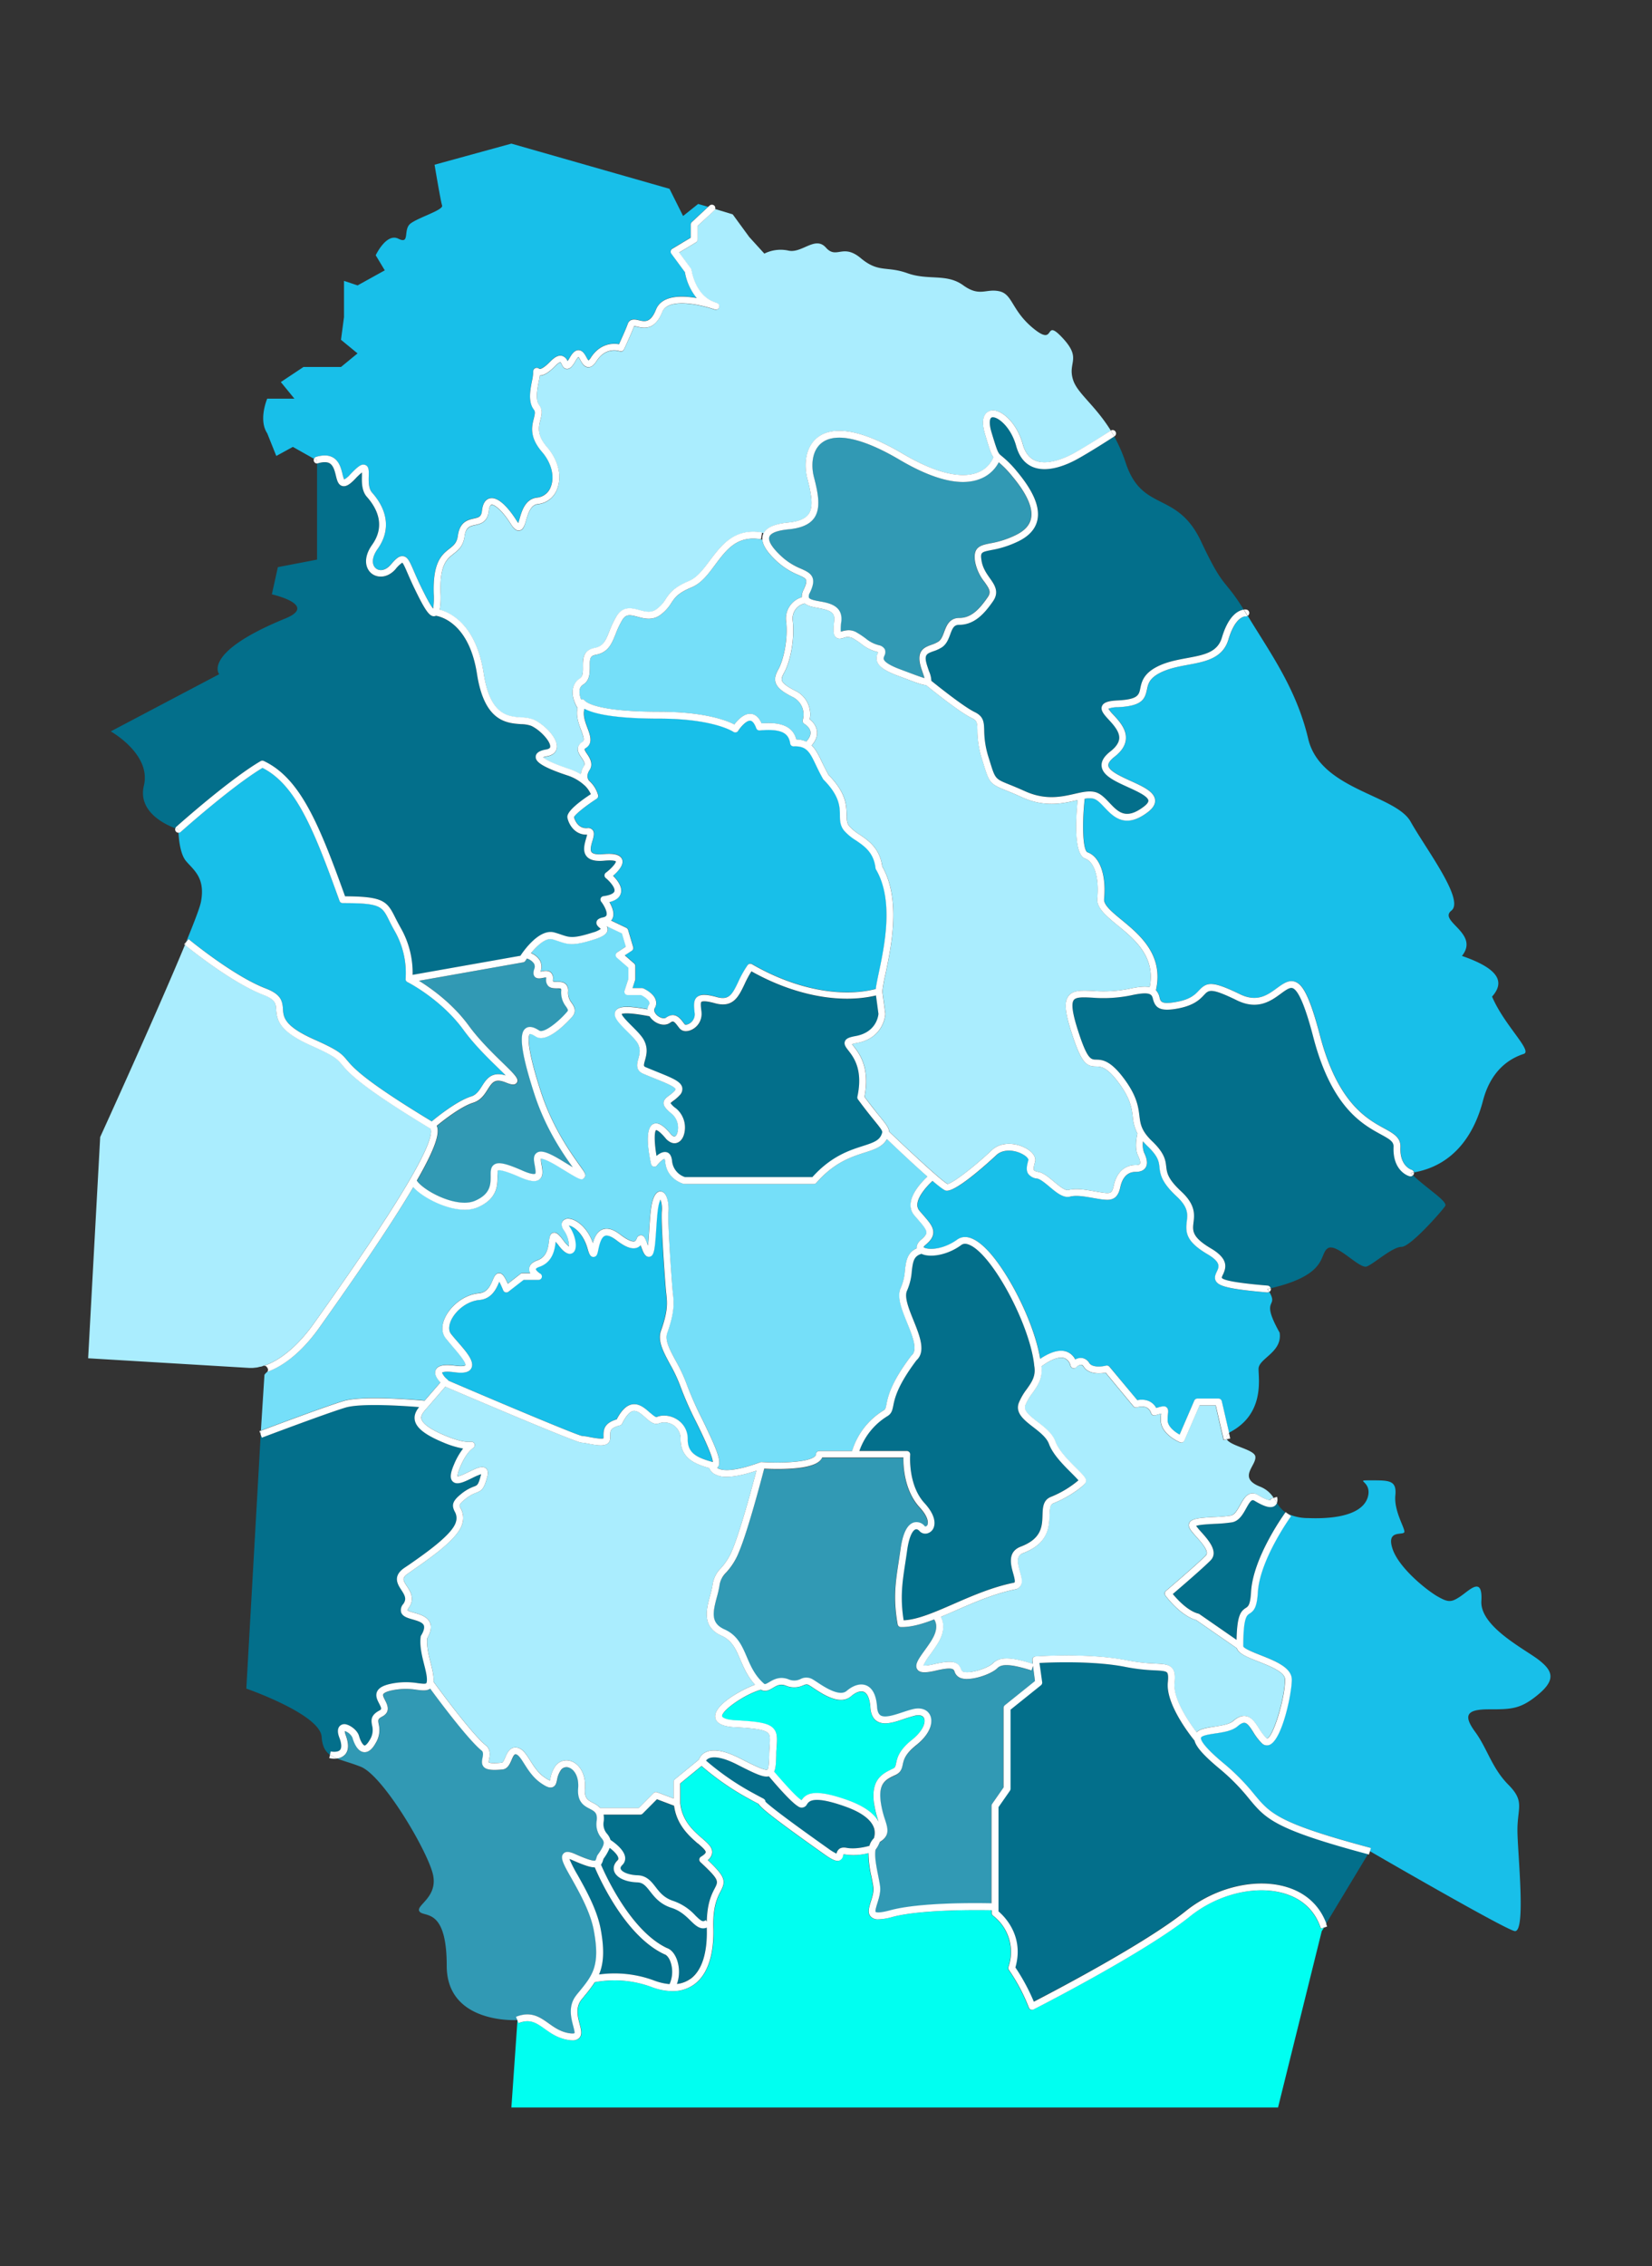 <svg id="Layer_1" data-name="Layer 1" xmlns="http://www.w3.org/2000/svg" viewBox="0 0 729.47 1000"><rect x="0" y="0" width="729.47" height="1000" fill="#333333" stroke="none"/><defs><style>.cls-1{fill:#aaedfe;}.cls-2{fill:#75dff9;}.cls-3{fill:#036f8b;}.cls-4{fill:#18bfe9;}.cls-5{fill:#00fff1;}.cls-6{fill:#3199b4;}.cls-7{fill:#fff;}</style></defs><title>MAp</title><path class="cls-1" d="M190.25,498.46a.73.73,0,0,0-.25-.5c-31.21-18.84-36.12-24.72-39.06-28.23-2.09-2.48-3.13-3.73-13.53-8.37-13.74-6.14-15.13-10.84-15.46-15.91-.17-2.66-.28-4.43-5.75-6.52-13.79-5.29-31.68-19.65-34.51-22-12.62,30.44-37.45,84.84-37.45,84.84l-5.32,97.62,71.16,4.26c.44,0,.89,0,1.34,0s1.19-.11,1.77-.17h.13l.31-.06.75-.18c.39-.1.79-.16,1.18-.23a4.68,4.68,0,0,1,.48-.18,1.1,1.1,0,0,1,.4-.17v0c.1,0,10.72-2.41,22.35-18.91l2.62-3.69C154,562.26,192.25,508.21,190.25,498.46Z"/><path class="cls-2" d="M403.8,536.34a6.92,6.92,0,0,1-1.67-5.31c.42-4.77,5.07-9.68,7.41-11.87-5.73-5-13.09-12-17.87-16.52-1.85,3.41-5.56,4.6-9.76,5.95-6,1.91-13.45,4.3-21.4,13.35a1.5,1.5,0,0,1-1.13.51H302.3a1.2,1.2,0,0,1-.38-.05c-.3-.07-7.4-2-8.13-9.62a3.48,3.48,0,0,0-.34-1.42c-.64.12-2.19,1.47-3.27,2.86a1.49,1.49,0,0,1-2.65-.6c-2.94-13.54-.68-16.86.92-17.63,2.62-1.27,5.61,1.8,7.95,4.64.65.64,1.26.95,1.63.83s1-.93,1.29-2.36a8.09,8.09,0,0,0-2.6-7.56c-2.28-1.77-3.68-3.19-3.67-4.82s1.19-2.39,2.43-3.31a15.17,15.17,0,0,0,2.38-2c.41-.45.48-.71.47-.79-.26-1.12-5-3-9.13-4.7-1.57-.63-3.28-1.32-5.11-2.1-3.6-1.52-2.79-4.42-2.2-6.54s1.16-4.17-.21-6.78C280.9,459,278.89,457,277,455c-3.6-3.6-6.44-6.43-5.14-8.88,1-1.89,3.8-2.68,14.14-.8a4.54,4.54,0,0,1,.66-2.12,1.13,1.13,0,0,0,.17-1c-.38-1.25-2.47-2.6-3.66-3.18h-5.88a1.49,1.49,0,0,1-1.21-.62,1.51,1.51,0,0,1-.21-1.35l1.7-5.24V427l-5.1-4.43a1.5,1.5,0,0,1,.16-2.38l3.8-2.5-1.72-5.82L268,408.65a2.55,2.55,0,0,1,.35,1.87c-.33,1.56-2,2.72-5.69,3.9-9.17,2.93-11.46,2.4-15.79.92-.81-.28-1.73-.6-2.82-.91-3-.85-6.86,2.85-9.53,6.1a8.14,8.14,0,0,1,3.91,3.18,5.77,5.77,0,0,1,.36,4.83s0,.1,0,.15l.41-.09c1.28-.26,2.88-.59,4.06.45a3.58,3.58,0,0,1,1,3.13,1.51,1.51,0,0,0,.06.83,4.74,4.74,0,0,0,1.7.17c1.29,0,2.9,0,4,1.17a4.14,4.14,0,0,1,.9,3.29,7.12,7.12,0,0,0,1.6,4.89c1,1.5,2.37,3.56.26,6-.44.51-10.7,12.37-16.15,8.8-2.14-1.39-2.59-1.08-2.6-1.08-.27.22-2.5,2.73,4.85,25.42,5,15.52,13,26.74,16.86,32.13,2.59,3.64,3.38,4.73,2.28,5.91s-2,.82-11.15-4.81c-5.72-3.5-7.51-3.72-7.94-3.68a11.39,11.39,0,0,0,.29,2.76c.42,2.32.89,5-.93,6.38-1.59,1.25-4.22,1-8.54-.94-7.72-3.39-9.39-3.2-9.75-3s-.24,1.78-.23,2.56c0,3.71.08,9.93-8.78,13.72a14.33,14.33,0,0,1-5.67,1.06c-5.25,0-10.59-2.16-13.11-3.35-3.64-1.7-7.52-4.19-9.64-6.64-7.33,12.41-19.31,30.69-38.61,57.93l-2.61,3.69c-10.46,14.84-20.16,18.89-23.22,19.85a.92.92,0,0,1-.34.31l.17-.12a6.76,6.76,0,0,0-1,1,2.23,2.23,0,0,0-.2.33c0,.05,0,.1,0,.15L115.2,631.3c4.27-1.61,28.38-10.67,36.58-13.13s31.12-.55,35.72-.13l7-8.08c-1.31-1.36-2.94-3.58-2.08-5.52s3.59-2.53,8.79-1.84c3.63.48,4.28-.19,4.28-.19.56-1.19-4-6.46-5.76-8.44-1.15-1.32-2.23-2.56-3-3.61-1.7-2.27-1.81-5.37-.31-8.73,2.2-5,8.1-10.32,15.12-11,3.72-.34,5.08-3.53,6.07-5.86.66-1.55,1.28-3,2.79-3h0c1.42,0,2.35,1.26,3.85,4.66l5.56-4.34a1.45,1.45,0,0,1,.92-.32h3.45a3.56,3.56,0,0,1-.49-2.11c.15-1.55,1.37-2.75,3.62-3.57,4.24-1.54,4.75-5.55,5.12-8.48.22-1.76.41-3.29,1.85-3.67s2.57.78,4.5,3.35a12.48,12.48,0,0,0,2.48,2.68,12.5,12.5,0,0,0-2.23-7.1c-1.42-1.95-1-3.27-.67-3.88a3,3,0,0,1,3.18-1.24c2.83.35,7.72,3.51,10.3,10.69.66-2.4,1.82-5.08,4.29-6,2.18-.81,4.75,0,7.83,2.33,3.94,3,5.61,3.07,6.15,2.94s.75-.56,1.07-1.23A2,2,0,0,1,283,545c1.35.06,1.81,1.2,3.06,4.57.26-2,.44-4.89.59-7.21.32-5,.65-10.11,1.56-12.83.35-1.07,1.41-4.31,3.82-3.79,2.75.58,3.36,6.05,3.08,8.85-.42,4.23,1.32,28.78,1.78,34.08.05.65.12,1.27.19,1.88.45,4.19.88,8.16-2.49,17.6-1.14,3.19,1,7.14,3.69,12.15a71.84,71.84,0,0,1,5.19,11.25A149.28,149.28,0,0,0,310,626.08c6.47,13.34,8.92,19,7,21.3a2.11,2.11,0,0,1-.3.3,1.46,1.46,0,0,0,.24.17c1.28.82,5.67,2.21,18.77-2.6a1.32,1.32,0,0,1,.62-.09c7.45.51,20.41.29,23.48-2.51a1.18,1.18,0,0,0,.49-.91,1.5,1.5,0,0,1,1.5-1.46H376.3a31.91,31.91,0,0,1,14-18c.69-.42.81-.79,1.19-2.68.66-3.29,1.88-9.42,10.89-21.32a1.17,1.17,0,0,1,.21-.23c2.8-2.42.34-8.49-2-14.36s-4.67-11.57-2.75-15.54a23,23,0,0,0,1.8-7.57c.45-3.9.93-7.92,5.22-9.77-.18-1.1.27-2.44,1.9-3.78s2.28-2.25,2.35-3.1c.12-1.39-1.57-3.33-3.91-6Z"/><path class="cls-3" d="M146.07,772.91c.76.18,3.17.43,4.12-.64.77-.88.67-2.79-.28-5.39-.87-2.37-.84-4,.08-5.09a2.9,2.9,0,0,1,3-.78c2.09.47,4.91,2.69,5.56,5,.81,2.84,1.93,4.21,2.47,4.28.34,0,1.15-.44,2.32-2.49a8,8,0,0,0,1-6.36c-.38-2.06-.82-4.4,3.16-6.54,1-.55,1.19-.75-.05-3.13-.78-1.5-1.75-3.36-.91-5.23.69-1.52,2.37-2.57,5.3-3.3a32.43,32.43,0,0,1,12.72-.44c3.72.46,3.76.23,3.91-.52.34-1.78-.37-4.64-1.13-7.67-1-3.85-2.06-8.2-1.55-12.27a1.34,1.34,0,0,1,.2-.58c1.16-2,1.57-3.51,1.19-4.47-.54-1.36-2.87-2-4.92-2.62-2.29-.66-4.46-1.29-5.09-3.13a3.92,3.92,0,0,1,.92-3.65c1.63-2.23.79-3.75-.84-6.23s-3.94-6,1.18-9.63l2.39-1.67c7.13-5,19.07-13.3,20.53-18.77a5.55,5.55,0,0,0-.53-4.57c-1.33-2.66-1.24-4.5,2.81-7.74a19,19,0,0,1,5.72-3.31c1.53-.58,1.9-.72,3.08-5.21l.06-.25a28.92,28.92,0,0,0-4,1.72c-3.6,1.75-6.7,3.27-8.52,1.54-1.34-1.27-1.17-3.53.55-7.57a30.52,30.52,0,0,1,4-7,40.21,40.21,0,0,1-8.53-2.59c-7.92-3.25-12-6.33-12.75-9.7-.55-2.35.54-4.31,1.85-6-7.16-.58-25.63-1.84-32.44.2-8.72,2.62-36.72,13.2-37,13.3l-.53-1.4-6.35,112.15s32.59,11.3,33.25,21.28c.28,4.13,1.58,6.43,3.72,8h0Z"/><path class="cls-4" d="M117.28,436.13c6.73,2.58,7.43,5.41,7.66,9.13.23,3.5.49,7.46,13.69,13.36,10.59,4.72,12.13,6.23,14.61,9.19,2.79,3.33,7.44,8.89,37.4,27,2.69-2.24,11.22-9.07,17.43-11,2.32-.73,3.51-2.61,4.78-4.61,1.87-3,4.16-6.57,10.41-4.68-.91-.93-2-2-3-3-4.6-4.47-10.9-10.59-15.61-17.08-9.87-13.57-24.59-21-24.73-21.1v0a1.26,1.26,0,0,1-.36-.24,1.46,1.46,0,0,1-.46-1.26,37.21,37.21,0,0,0-4.69-20.8c-1.09-1.87-1.89-3.48-2.59-4.9-3.15-6.34-3.81-7.65-20.5-7.65a1.5,1.5,0,0,1-1.41-1c-11.29-31.43-19.27-51.22-34-58.66-13.54,8.1-35.86,28-36.09,28.24a1.52,1.52,0,0,1-1,.37c.15,2.93.75,9.44,3.28,12.48,3.33,4,8.65,7.31,6.65,18-.44,2.39-2.93,8.92-6.51,17.61l1-1.15C83.44,414.53,103.05,430.67,117.28,436.13Z"/><path class="cls-5" d="M567.15,835.62c-12.72-3.84-29.5.2-41.78,10.06-20.17,16.21-68.61,40.83-69.09,41.08a1.65,1.65,0,0,1-.68.16,1.55,1.55,0,0,1-.56-.11,1.5,1.5,0,0,1-.86-.9,80.35,80.35,0,0,0-8.8-16.61,1.5,1.5,0,0,1-.19-1.3,20.17,20.17,0,0,0-6.76-22.6,1.5,1.5,0,0,1-.63-1.22V843c-6.3-.14-31.52-.43-44,3a24.1,24.1,0,0,1-6,1,4.4,4.4,0,0,1-3.35-1.13c-1.57-1.63-.79-4.14,0-6.8.64-2,1.36-4.36,1.08-6.31-.2-1.39-.51-2.94-.83-4.57a48.85,48.85,0,0,1-1.33-10.41,25.79,25.79,0,0,1-10.27.61,1.85,1.85,0,0,0-.85,0,4.62,4.62,0,0,1-.1.5,2.69,2.69,0,0,1-1.56,2.16,2.28,2.28,0,0,1-.84.15c-1.24,0-2.94-.88-6-3-22.2-15.72-27.78-20.28-28.95-22.17-.67-.35-1.82-1-3.75-2a118.53,118.53,0,0,1-21.28-14.63L300.47,787v8.69c.8,7.87,5.89,12.29,9.62,15.52,2.62,2.27,4.68,4.07,4.49,6.42a4.84,4.84,0,0,1-1.94,3.21c7.87,7.49,8,9.24,5.66,13.78-1.39,2.66-3.48,6.66-3.21,16.14.34,12.11-2.62,20.74-8.54,25a16,16,0,0,1-9.51,2.91,26.61,26.61,0,0,1-9.23-1.83,47.1,47.1,0,0,0-25.08-2.11,57.19,57.19,0,0,1-4.39,5.85c-.46.58-.94,1.16-1.43,1.77-2.79,3.49-1.72,7.58-.85,10.87.65,2.48,1.21,4.61-.12,6.07a4,4,0,0,1-3.06,1.1,12.16,12.16,0,0,1-2-.2c-4.45-.74-7.53-2.93-10.25-4.86-3.74-2.66-6.45-4.59-11.56-2.54l-.56-1.4L225.81,930H564.34l19.29-77.78,1-1.59-1.43.46C580.71,843.39,575.18,838,567.15,835.62Z"/><path class="cls-3" d="M551.51,793.74a91.67,91.67,0,0,0-13.18-13.36c-6.81-5.67-10.2-9.46-10.91-12.29-1.66-2-12.79-16-11.79-25.72.15-1.5.28-3.58-.33-4.3s-2.63-.82-5.44-1a83.51,83.51,0,0,1-13-1.52c-13.76-2.75-32.4-2-37.91-1.73l1.12,8.47a1.5,1.5,0,0,1-.55,1.37l-13.41,10.76v34.86a1.53,1.53,0,0,1-.26.86l-5.06,7.26v46c2.52,2.12,11.49,10.85,7.46,24.75a87.8,87.8,0,0,1,8.14,15.11c8.28-4.26,49.14-25.55,67.09-40,13-10.46,30.9-14.72,44.53-10.6,8.59,2.59,14.63,8.18,17.57,16.2l18.51-30.7C562.67,807.16,558.92,802.66,551.51,793.74Z"/><path class="cls-6" d="M242.33,892.89c2.57,1.83,5.23,3.72,9,4.35,2,.33,2.4,0,2.41,0,.18-.37-.28-2.12-.58-3.27-.93-3.52-2.32-8.83,1.41-13.5.49-.62,1-1.21,1.45-1.79,5.72-7,9.18-11.29,6.23-26.92-1.51-8-6.28-16.5-9.76-22.71-3.58-6.38-5.22-9.3-3.63-11.05,1.2-1.31,3.28-.65,5.16.18,6.38,2.82,8.38,3.11,8.94,2.86a3.45,3.45,0,0,0,.47-1.15l.28-.84a1.62,1.62,0,0,1,.19-.37c3.65-5.09,3-5.93,1.82-7.47a9.39,9.39,0,0,1-2.16-7.78c.38-3.38-.92-4.07-3.08-5.21-2.36-1.25-5.6-3-5.12-9,.4-5.16-1.73-8.31-4-9.15a3,3,0,0,0-3.68,1.16,10.68,10.68,0,0,0-1.62,4.15c-.3,1.36-.6,2.75-1.93,3.28s-3-.26-5.17-1.75c-3.49-2.39-5.64-5.77-7.36-8.48-1.32-2.08-2.56-4-3.7-4.25-.65-.11-1,.37-1.94,2.49-.76,1.75-1.7,3.93-3.94,4.18-4.82.5-7.16.19-8.35-1.12s-.79-2.72-.54-4,.38-2.21-.17-3c-5.85-4.59-18.73-21.83-22.92-27.53-1.43,1.06-3.67.78-5.86.51a29.69,29.69,0,0,0-11.62.37c-2.6.65-3.17,1.35-3.29,1.63-.25.54.33,1.64.83,2.61.93,1.78,2.65,5.09-1.19,7.15-2,1.1-2,1.54-1.63,3.35a10.91,10.91,0,0,1-1.32,8.39c-.61,1.07-2.48,4.32-5.29,4s-4.35-4.18-5-6.44a5.68,5.68,0,0,0-3.36-2.86,5.84,5.84,0,0,0,.45,1.93c1.39,3.79,1.29,6.62-.3,8.41a5.67,5.67,0,0,1-3.64,1.75c2.8,1.15,6.37,2,10.51,3.66,10,4,29.93,37.91,31.93,47.89s-8,13.3-6,16,12-2,12,23.94,31.26,23.94,31.26,23.94l-.55-1.39C234.54,887.36,238.5,890.17,242.33,892.89Z"/><path class="cls-3" d="M115.1,335.87a1.49,1.49,0,0,1,1.39-.06c16.06,7.58,24.34,27.63,35.89,59.72,16.82.08,18.53,2.08,22.12,9.32.69,1.37,1.46,2.93,2.51,4.72a39.93,39.93,0,0,1,5.19,20.67l47.59-8.42c1.77-2.67,8.58-12.13,15.06-10.27,1.16.33,2.12.66,3,.95,3.63,1.24,5.29,1.81,13.89-.94a11.22,11.22,0,0,0,3.54-1.58c-.16-.17-.41-.38-.57-.52-.65-.57-1.63-1.42-1.3-2.66s1.58-1.65,2.91-1.93,1.42-.77,1.48-.94c.51-1.38-1.07-4.33-2.35-6a1.51,1.51,0,0,1,1-2.41c2.82-.39,4.6-1.19,4.87-2.18.42-1.52-2-4.36-3.83-5.81a1.49,1.49,0,0,1-.56-1.19,1.53,1.53,0,0,1,.6-1.18c2.37-1.78,4.52-4.2,4.42-5,0,0-.44-.43-2.78-.43-.64,0-1.42,0-2.38.13-3.86.36-6.41-.27-7.78-1.94-1.84-2.22-.9-5.44-.22-7.79.16-.54.37-1.26.47-1.77-5.23.25-8.08-4.29-8.71-7.47-.58-2.94,6.77-8,10.34-10.39a12,12,0,0,0-2.77-3.89l-.05,0-.11-.12a20.52,20.52,0,0,0-7.74-4.36c-12.24-4.08-13.8-6.37-13.66-8.24.17-2.31,3.36-2.87,4.56-3.09,1.71-.3,1.8-.95,1.82-1.16.3-2.3-4.33-7.42-8.4-9.3a14.1,14.1,0,0,0-4.43-.73c-6.46-.45-16.22-1.13-19.48-22.13-3.39-21.89-15.44-25.23-18.09-25.7a2.67,2.67,0,0,1-.4.13,2.25,2.25,0,0,1-.58.08c-2.07,0-4.07-3-8.73-12.66-1.19-2.48-2.11-4.6-2.85-6.3-.89-2.07-1.82-4.21-2.35-4.68a13.75,13.75,0,0,0-3,2.89c-3.45,4-7.89,4-10.48,1.94-2.84-2.24-3.89-7,.14-12.67,6.1-8.53,2.13-16.23-2.27-21.18-2.36-2.66-2.27-6.55-2.2-9.4,0-.43,0-.94,0-1.39a30,30,0,0,0-3,2.85c-2.51,2.63-4.16,3.53-5.69,3.12-1.81-.48-2.3-2.48-2.82-4.6s-1.1-4.46-2.77-5.42c-1.15-.67-2.88-.67-5.12,0a1.52,1.52,0,0,1-.42.06v42.4l-17.3,3.32-2.66,12s20.62,4.65,6,10.64c-37,15.13-29.26,24.61-29.26,24.61L48.9,322.76s18,10,14.63,23.94c-2.76,11.61,9.64,17.25,13.9,18.82a1.48,1.48,0,0,1,.4-.65C78.78,364,101.38,343.84,115.1,335.87Z"/><path class="cls-4" d="M542.5,282.17c-2.47,8.34-10.24,9.77-17.75,11.16-4.49.83-9.14,1.69-13.11,3.91-4.14,2.32-4.62,4.63-5.13,7.07-.91,4.34-2.29,7.23-12.82,7.75a11.78,11.78,0,0,0-4.2.67,17.06,17.06,0,0,0,2.25,2.73c2.46,2.66,5.82,6.3,5.47,10.68-.23,2.74-1.91,5.36-5,7.78-1.34,1-2.91,2.57-2.75,3.92.28,2.4,5.61,4.82,9.9,6.77,5.31,2.42,10.33,4.7,10.74,8.29.21,1.86-.82,3.63-3.13,5.41-3.63,2.78-6.65,3.82-9.19,3.83-4.49,0-7.54-3.24-10-5.85-1.73-1.83-3.36-3.57-5.07-3.91a10.76,10.76,0,0,0-3.69.08c-1.3,12-.74,22.93,1.26,23.64,5.46,1.94,8.33,10,7.32,20.62-.25,2.64,3.43,5.67,7.68,9.17,7.94,6.53,18.75,15.43,15.2,31.06a6.6,6.6,0,0,1,1.61,3.21c.45,1.84.79,3.17,7.45,1.95,6.32-1.17,8.37-3.37,10-5.13,3.36-3.6,5.64-4.32,18,1.71,7.66,3.74,12.29.34,16.38-2.67,2.66-1.95,5.17-3.8,8-2.8,3.18,1.12,6.28,5.59,11,23.73,7.79,29.7,20.64,36.75,28.31,40.95,4.14,2.27,7.4,4.06,7.21,8.27-.38,8.34,4.68,9.95,4.9,10a1.5,1.5,0,0,1,1.05,1.2c17.65-3.17,26.58-16.8,30.46-31.69,4-15.29,14-19.28,18-20.61s-8.65-12.64-14-25.28c5.32-6,4-12-13.3-17.95,8-10-10.64-15.3-4.66-20s-11.3-27.27-18-39.24-39.91-14-45.23-36.58c-5.23-22.21-16.87-38-26.73-54.32a1.57,1.57,0,0,1-.93.22C549.82,272,545.52,272,542.5,282.17Z"/><path class="cls-4" d="M139.6,201.6c3.1-.9,5.54-.81,7.46.3,2.78,1.6,3.59,4.9,4.18,7.31a13.36,13.36,0,0,0,.73,2.36,9.24,9.24,0,0,0,2.7-2.25c3.62-3.78,5.18-4.74,6.67-4.12s1.53,2.49,1.48,4.81-.13,5.56,1.44,7.33c7.25,8.16,8.13,17,2.47,24.93-2.88,4-2.44,7.21-.73,8.56,1.44,1.13,4,1.13,6.36-1.55,2.15-2.48,3.82-4.21,5.69-3.92s2.85,2.37,4.64,6.49c.72,1.67,1.62,3.76,2.79,6.19,1.09,2.24,4.11,8.53,5.76,10.46a31.45,31.45,0,0,0,.26-6.66c-.42-14,3.65-17.2,6.93-19.77,1.91-1.51,3.3-2.59,3.73-5.75.83-6.15,4.39-7,7-7.55,2.23-.51,3.35-.76,3.65-3.5.35-3.15,1.52-5,3.47-5.43,4.42-1,9.66,6.43,11.71,9.67a14.58,14.58,0,0,0,.83,1.2c.2-.53.41-1.26.58-1.85,1-3.5,2.53-8.8,7.8-9.35a7.23,7.23,0,0,0,6-4.77c1.79-4.54.27-10.57-3.87-15.37-5.73-6.64-4.51-11.36-3.62-14.82.51-2,.72-3,0-3.86-2.64-3.4-1.59-8.76-.82-12.67a22.54,22.54,0,0,0,.51-3.33c0-1,0-1.82.89-2.27a1.6,1.6,0,0,1,1.76.22c.52.39,2.23-.44,4.87-3.12,2-2.05,3.55-2.85,5-2.62a3.78,3.78,0,0,1,2.66,2.37c.24-.33.56-.82,1-1.54.89-1.53,2.17-3.3,3.88-3.28s2.68,1.7,3.43,3.05a9,9,0,0,0,.95,1.5,5.58,5.58,0,0,0,1.09-1.33c3.78-5.84,9.17-6.47,12.4-5.84.94-2.05,2.89-6.37,3.86-9s3.43-1.93,4.91-1.57c2.54.6,5.16,1.22,7.52-4.67,2.54-6.35,11.11-6.33,18-5.14a24.78,24.78,0,0,1-5.21-11.44l-6-8.13a1.51,1.51,0,0,1,.44-2.18l8.14-4.88v-5.8a1.48,1.48,0,0,1,.48-1.1l7.21-6.65L308.28,90l-6.65,5.32-6-12L225.81,63.38l-33.92,9.31s2.66,16,3.33,18-10.64,5.33-14,8,0,9.31-5.32,6.65-10,7.31-10,7.31l4,6.65-12,6.65-6-2v16l-1.33,10,7.31,6-7.31,6H134l-10,6.65,6,7.32h-12s-4,9.31,0,15.29l4,10,7.32-4,9.33,5.25A1.52,1.52,0,0,1,139.6,201.6Z"/><path class="cls-3" d="M563,664.41c-1.67,1.29-4.46.63-9-2.15-.62-.37-.89-.29-1-.27-.83.22-1.8,2-2.67,3.51-1.47,2.65-3.14,5.65-6.27,6.24a67.08,67.08,0,0,1-7.52.67c-2.65.14-6.9.36-8.36.91a30.38,30.38,0,0,0,2.31,2.76c3.12,3.47,7.85,8.73,4,12.54-3.63,3.63-13.31,12-16.61,14.77,1.89,2.29,6.59,7.47,11.27,8.65a1.45,1.45,0,0,1,.49.22L546,723.62c.23-10.75,1.8-12.61,4.11-14.1,1-.64,2-1.25,2.3-7.09.88-14.87,13.85-33.22,15.18-35.06a12.86,12.86,0,0,1-3.75-4.19A2.87,2.87,0,0,1,563,664.41Z"/><path class="cls-3" d="M622.47,519.07c-.31-.08-7.58-2.21-7.09-13,.1-2.25-1.66-3.31-5.65-5.49-8.1-4.44-21.66-11.88-29.77-42.83-1.32-5-5.33-20.32-9.13-21.67-1.24-.44-2.78.63-5.19,2.4-4.3,3.16-10.19,7.49-19.47,2.94-11.43-5.59-12.37-4.58-14.45-2.36-1.84,2-4.38,4.69-11.67,6-7.93,1.46-9.95-.34-10.9-4.18-.48-1.93-.9-3.6-9.89-1.6a61,61,0,0,1-16.73,1c-4.06-.18-7.28-.33-8.33,1-1.18,1.56-.6,5.92,1.78,13.33,4.15,12.9,5.77,12.93,8,13,2.53.06,6,.14,11.69,7.49,6.34,8.17,7,13.21,7.48,17.27.46,3.72.83,6.65,5.68,11.3,5.5,5.27,5.84,8.26,6.17,11.16s.62,5.37,6.67,11c6.31,5.86,5.79,10.16,5.38,13.62-.44,3.62-.78,6.48,7.66,11.46,7.8,4.6,6.84,8.39,5.33,11.58a4.54,4.54,0,0,0-.51,1.37c.4.85,4.24,2.15,20.26,3.47a1.51,1.51,0,0,1,1.33,1.16c25.62-6,21.23-15,25.15-17.62s14,9.31,17.29,8,11.3-8.64,15.3-8.64,18-16,19.28-18-7.63-7.37-14.23-13.6A1.43,1.43,0,0,1,622.47,519.07Z"/><path class="cls-1" d="M536.77,620.22h-7.14l-6.7,15.5a1.51,1.51,0,0,1-1.38.91,1.46,1.46,0,0,1-.57-.12c-.34-.14-8.47-3.56-8.47-9.81a27.73,27.73,0,0,1,.16-2.87c-.34.09-.72.21-1.12.33l-1.48.43a1.49,1.49,0,0,1-1.82-.91,4.35,4.35,0,0,0-2.2-2.62,5.87,5.87,0,0,0-3.92,0,1.51,1.51,0,0,1-1.69-.45l-12.27-14.81c-2.16.39-7.36.9-9.67-2.61-.56-.85-1-.89-1.16-.9a3.32,3.32,0,0,0-2.14,1.1,1.5,1.5,0,0,1-2.56-.75,4.78,4.78,0,0,0-2.6-3.24c-1.63-.61-4.71-.44-10.27,3.63.68,5.25-1.67,8.57-3.94,11.78a23.63,23.63,0,0,0-3.15,5.37c-.84,2.24,1.46,4.22,5.34,7.23,3.11,2.4,6.63,5.12,8,8.8,1.44,4,5.94,8.47,9.23,11.74,3.47,3.46,5,5,3.86,6.64s-7.06,6.05-13.95,8.8c-1.52.61-1.7,2-1.81,5.4-.16,4.91-.39,12.33-11.51,16.56-3.25,1.23-2.76,3.91-1.57,8.17.7,2.48,1.3,4.62.35,6.27a3.36,3.36,0,0,1-2.19,1.57c-9.3,1.87-18.28,5.78-26.2,9.24-2.37,1-4.66,2-6.88,2.94,1.31,2.32,1.93,6.26-1.12,11.41-1.09,1.83-2.38,3.63-3.52,5.22a26,26,0,0,0-3.05,4.83c.48.08,1.76.11,4.93-.64,8.39-2,10.52-.8,11.7,2.21.3.76.41,1,.92,1.17,3,1.11,11.08-1.66,13.06-3.64,3-3,7.86-3,17.74.17l-.21-1.57a1.54,1.54,0,0,1,.33-1.15,1.5,1.5,0,0,1,1-.55c1-.07,23.67-1.64,40.31,1.69A81.26,81.26,0,0,0,510,734.11c3.81.2,6.12.32,7.56,2,1.26,1.47,1.32,3.69,1,6.55-.72,7,6.49,17.44,9.76,21.75,1.56-1.53,4.59-2,7.76-2.45s6.65-1,8.38-2.5c2-1.73,3.79-2.45,5.51-2.21,2.63.38,4.22,2.84,5.89,5.44a23.51,23.51,0,0,0,3.31,4.35.66.66,0,0,0,.19.14c2.63-.2,8.09-18,8-26.08,0-3.25-6.6-5.84-11.88-7.93-4.95-2-8.67-3.43-9.4-5.84l-18-12.46c-7-1.93-13.28-10.44-13.55-10.81a1.5,1.5,0,0,1,.24-2c.13-.11,13.3-11.31,17.53-15.54,1.66-1.66-1-4.93-4.15-8.42-2.09-2.32-3.47-3.85-3.26-5.37.37-2.59,4.16-2.92,11.38-3.3a62.58,62.58,0,0,0,7.12-.62c1.75-.33,3-2.57,4.21-4.75s2.46-4.4,4.52-4.95a4.19,4.19,0,0,1,3.3.61c3.87,2.34,5.28,2.37,5.6,2.33a1.75,1.75,0,0,0-.05-.63l1.44-.42a12.43,12.43,0,0,0-6.1-5c-10-4-1.33-9.31-2-13.3-.51-3.08-10.91-4.57-12.59-7.54l-1.46.34Z"/><path class="cls-6" d="M232,424a1.51,1.51,0,0,1-1,.67l-46,8.14c5.2,3.17,14.82,9.89,22.12,19.94,4.57,6.28,10.76,12.3,15.28,16.69,5.49,5.33,7,6.77,5.92,8.38s-3.07.65-4.78,0c-5-1.94-6.14-.07-8.1,3-1.43,2.26-3,4.82-6.42,5.87-5.43,1.7-13.24,7.84-16.1,10.2a4.6,4.6,0,0,1,.32,1c.57,2.8-.55,8.28-9.1,23.16,1,1.66,4.51,4.49,9.28,6.73,6.45,3,12.56,3.86,16.33,2.24,7-3,7-7.4,7-10.94,0-2.07,0-4,1.58-5.08,1.89-1.24,5.19-.53,12.61,2.73,4.54,2,5.43,1.35,5.47,1.33.41-.33,0-2.55-.16-3.5-.41-2.25-.83-4.59.91-5.77s5-.24,11.25,3.6l4.57,2.78c-4-5.67-11.94-17-17-32.52-7.24-22.35-6-27.07-3.81-28.73s5,.25,6.06.95c1.87,1.22,8.1-3.43,12.23-8.24.57-.67.6-.8-.48-2.41a10,10,0,0,1-2.09-6.78c.05-.66,0-1-.12-1s-1.23-.21-1.79-.21c-1.27,0-2.85,0-3.89-1.14a3.88,3.88,0,0,1-.85-3.11,2.63,2.63,0,0,0,0-.6,8.56,8.56,0,0,0-1.42.21c-1.18.24-2.64.55-3.6-.52s-.55-2.44-.22-3.43a2.79,2.79,0,0,0-.12-2.37,6,6,0,0,0-3.19-2.2C232.36,423.37,232.13,423.71,232,424Z"/><path class="cls-2" d="M357.86,323c-.26-2.18-2.67-3.57-2.69-3.58a1.51,1.51,0,0,1-.7-1.75,8.63,8.63,0,0,0-4.65-10.19c-4.57-2.31-6.7-4.14-7.37-6.31s.3-4.11,1.32-6c1.89-3.39,4.26-12.34,3.37-20.78A9.75,9.75,0,0,1,354,263.57a6.85,6.85,0,0,1,.79-3.31c1-2.09,1.36-3.54,1.08-4.32s-1.66-1.45-3.53-2.29a31.72,31.72,0,0,1-8.72-5.37c-4.46-4-6.77-7.34-7-10.16h0A1.54,1.54,0,0,1,336,238h0c-10.48-1.79-15.2,4.53-20.2,11.23-3.13,4.18-6.09,8.14-10.45,10-6,2.51-7.38,4.55-8.95,6.92a18,18,0,0,1-4.94,5.33c-3.45,2.47-7,1.51-9.88.74-3.47-.93-5.2-1.25-6.85,1.47a41,41,0,0,0-2.91,6.17c-1.75,4.35-3.25,8.11-8.89,9.16-2.38.45-2.57,1.7-2.51,5.17.05,2.71.1,6.09-3,8-2.15,1.33-1.67,4.23-.87,6.47a1.52,1.52,0,0,1,1.62.51c.74.83,5.77,4.95,32.83,4.95,20.24,0,30,3.9,33.25,5.6,1.38-1.83,4.22-5,7.38-4.67,1.94.2,3.51,1.61,4.68,4.19,6.44-.47,13.52.17,15.32,7.11a11,11,0,0,1,4.37.94C357.38,325.71,358,324.29,357.86,323Z"/><path class="cls-1" d="M473.89,167.79c-2.66-8,4-9.31-4.66-18.62s-2.66,4-12.63-4-9.32-15.3-15.3-16.63-8.65,2.66-16-2.66-15.3-2-24.61-5.32-12.64,0-20.62-6.65-10.64.67-15.38-4.65-10.56,2.66-16.54,1.33a16.08,16.08,0,0,0-10.64,1.33l-6.66-7.32-7.31-10-7.81-2.38a1.43,1.43,0,0,1-.39.67L308,99.73v6a1.52,1.52,0,0,1-.73,1.29l-7.45,4.47,5.23,7.1a1.55,1.55,0,0,1,.28.69c0,.1,1.52,10.7,9.57,13.87.95.38,1.48.58,1.67.65a1.5,1.5,0,1,1-1,2.83c-7.44-2.52-20.7-5.12-23.21,1.14-3.31,8.28-8.3,7.1-11,6.46A9.23,9.23,0,0,0,280,144c-1.38,3.65-4.34,10-4.47,10.28a1.5,1.5,0,0,1-1.89.77c-.23-.09-6.05-2.1-10.18,4.29-.79,1.21-2,2.82-3.74,2.77s-2.69-1.75-3.44-3.11a11.27,11.27,0,0,0-.87-1.4,6.84,6.84,0,0,0-1.22,1.67c-1.32,2.29-2.37,3.62-3.77,3.62h-.07c-1.33,0-1.93-1.24-2.32-2a3.8,3.8,0,0,0-.59-1s-.67.06-2.35,1.77c-2.72,2.77-4.92,4.13-6.73,4.13h0c-.1.83-.29,1.79-.5,2.84-.65,3.35-1.55,7.93.25,10.25,1.64,2.11,1.06,4.32.51,6.46-.8,3.12-1.72,6.66,3,12.11,4.94,5.72,6.62,12.78,4.39,18.43a10.12,10.12,0,0,1-8.47,6.65c-3,.32-4.16,3.45-5.24,7.2-.68,2.35-1.21,4.21-2.93,4.45s-2.82-1.32-3.9-3c-3.92-6.2-7.33-8.6-8.5-8.34-.42.09-.94.89-1.16,2.83-.54,4.86-3.67,5.57-6,6.09s-4.12.95-4.68,5c-.6,4.37-2.76,6.06-4.85,7.71-3,2.37-6.16,4.83-5.78,17.32a33,33,0,0,1-.34,7.35c4.6,1.22,16.05,6.41,19.39,27.93,2.89,18.63,10.56,19.17,16.72,19.6a15.78,15.78,0,0,1,5.48,1c4.41,2,10.69,8,10.12,12.4-.15,1.14-.9,3.14-4.28,3.74a8.71,8.71,0,0,0-1.8.47c.75.69,3.26,2.36,11.33,5.05a26.49,26.49,0,0,1,5.32,2.41,8.18,8.18,0,0,1,1.38-3.59c.66-1,.15-1.95-1.08-3.76-.93-1.38-1.89-2.8-1.55-4.43a3.88,3.88,0,0,1,1.91-2.45c1-.63.77-1.81-.52-5.26-1-2.78-2.34-6.2-1.56-9.66-4.16-7.23-1.49-11.54.82-13,1.51-.93,1.59-2.65,1.54-5.38-.05-3-.12-7.21,5-8.17,4-.75,5-3.22,6.65-7.32a43.74,43.74,0,0,1,3.13-6.61c2.89-4.78,6.94-3.69,10.2-2.82,2.6.7,5.06,1.36,7.35-.28a15,15,0,0,0,4.19-4.55c1.69-2.54,3.43-5.17,10.3-8,3.6-1.5,6.32-5.14,9.2-9,5.07-6.79,10.83-14.49,23.11-12.39l0,.07h0a1.39,1.39,0,0,1,.66.26h0c1.28-2.62,4.86-4.19,10.93-4.78,4.62-.44,7.58-1.68,9-3.76,2.12-3,1.39-8-.58-15.65-1.48-5.7-1.13-13.9,4.69-18.29,5-3.78,15.59-5.58,37.43,7.31,18,10.65,28,10.38,33.2,8.28a12.3,12.3,0,0,0,6.85-6.68c-1-1.46-1.76-3.74-3.67-10.07-1.36-4.49-1.21-7.65.45-9.39a4.37,4.37,0,0,1,4.41-1.05c4.11,1,9.47,6.41,11.76,14.7,1,3.7,2.88,6.14,5.51,7.26,5.54,2.36,13.54-1.37,16.72-3.08,5.65-3,16.51-10.06,16.61-10.13l.05,0C483.62,178.87,475.85,173.69,473.89,167.79Z"/><path class="cls-3" d="M455.94,206c-3.51-1.5-5.94-4.6-7.22-9.22-2.09-7.54-6.87-11.9-9.6-12.59-.71-.17-1.21-.11-1.51.2-.63.66-.89,2.7.25,6.46,2.13,7,2.68,8.65,3.58,9.6a13,13,0,0,0,1.05.91,46.08,46.08,0,0,1,6.61,6.69c7.27,8.66,10.23,15.64,9,21.33-.8,3.89-3.56,7-8.2,9.36a44.43,44.43,0,0,1-12.1,3.95c-4.49.9-5,1-4.38,4.67.52,3.28,2.2,5.66,3.68,7.76,2.09,3,4.26,6,1.39,10.18-3.74,5.4-8.14,10.4-15,10.4-2.2,0-2.85,1.45-3.89,4.22-.76,2-1.62,4.34-3.7,5.72a16.55,16.55,0,0,1-3.69,1.7c-3.06,1.1-4.32,1.55-2.81,6.36.31,1,.6,1.81.86,2.55a11.26,11.26,0,0,1,1,4.16c3.33,2.69,14.43,11.52,19.13,13.79,4,1.94,4.1,4.48,4.21,8a40,40,0,0,0,1.89,11.86l.58,1.87c2.37,7.72,2.37,7.72,8.39,10.16,1.83.74,4.1,1.66,7.07,3,9.08,4.13,16.21,2.51,21.94,1.21,3.3-.75,6.14-1.39,8.77-.87s4.68,2.69,6.66,4.79c3.92,4.15,7.31,7.74,15.19,1.7,1.35-1,2.06-2,2-2.69-.22-1.9-5.09-4.11-9-5.9-5.73-2.61-11.15-5.07-11.63-9.15-.26-2.23,1-4.4,3.89-6.64,2.41-1.88,3.71-3.78,3.87-5.66.25-3.06-2.49-6-4.69-8.39s-3.7-4-2.92-5.91,3.31-2.34,6.93-2.52c9-.45,9.41-2.41,10-5.38.54-2.56,1.27-6.08,6.61-9.07,4.4-2.46,9.29-3.36,14-4.24,7.53-1.39,13.48-2.49,15.42-9.06,3-10.15,7.52-12,9.62-12.3-8.8-14.22-8.6-8.35-18.82-30.06-10.64-22.61-25.94-12.64-33.25-34.59A68.38,68.38,0,0,0,492,192.6c-1,.67-11.17,7.21-16.75,10.21C470.84,205.2,462.44,208.78,455.94,206Z"/><path class="cls-4" d="M559.56,570.33c-17.53-1.44-21.37-2.8-22.61-5-.86-1.49-.16-3,.4-4.15,1-2.12,1.95-4.12-4.15-7.72-9.39-5.54-9.7-9.46-9.11-14.4.38-3.21.75-6.24-4.45-11.06-6.85-6.37-7.25-9.81-7.6-12.85-.29-2.58-.55-4.81-5.27-9.34a28.25,28.25,0,0,1-2-2.14,10.06,10.06,0,0,0,.48,5c1.41,2.9,1.63,5,.68,6.56-.79,1.27-2.27,1.91-4.4,1.91-4.44,0-6.14,3.69-6.8,6.79-.94,4.5-3.15,5.54-5.82,5.54a24.05,24.05,0,0,1-3.57-.37c-.85-.13-1.74-.29-2.65-.45-3.45-.61-7.37-1.3-10.17-.58s-6-1.86-9.07-4.38c-1.89-1.57-4-3.35-5.4-3.58a5.52,5.52,0,0,1-3.95-2.11c-1.1-1.71-.5-3.93.09-6.08.09-.31-.48-1.33-2.22-2.37-3.48-2.08-8.84-2.72-11.93.2-.73.69-17.84,16.79-22.34,15.66-.83-.21-3-1.86-5.84-4.27-2.36,2.17-6.39,6.56-6.7,10.17a4,4,0,0,0,1,3.09l1.37,1.58c2.93,3.36,4.87,5.58,4.64,8.24-.14,1.75-1.2,3.34-3.44,5.17-.78.64-.84,1-.84,1a3.55,3.55,0,0,0,1.37.54c3,.66,8.53-.29,13.5-3.9,1.31-1,3.54-1.78,6.75-.35,7.75,3.45,15.71,17.14,18.78,22.87,5.66,10.6,9.71,21.62,11.09,30.11,4.8-3.22,8.77-4.26,11.84-3.09a7,7,0,0,1,3.66,3.37,5,5,0,0,1,2.79-.67,4.51,4.51,0,0,1,3.41,2.24c1.42,2.15,5.79,1.56,7.36,1.15a1.51,1.51,0,0,1,1.54.49l12.24,14.78a8.35,8.35,0,0,1,5.15.42,6.82,6.82,0,0,1,3.18,3l.23-.07c2.4-.71,3.39-1,4.33-.24s.76,1.75.64,2.94a25.33,25.33,0,0,0-.16,2.72c0,2.85,3.12,5.19,5.29,6.39l6.47-15a1.52,1.52,0,0,1,1.38-.9H538a1.51,1.51,0,0,1,1.46,1.16l3.25,14c.12-.11.24-.22.39-.34,15.29-8,12.63-23.28,12.63-27.93s10.64-7.32,9.31-16c-8.85-15.81-.28-10.59-4.55-18a1.46,1.46,0,0,1-.77.24Z"/><path class="cls-5" d="M394.11,780.64c1.13-.52,1.23-1,1.55-2.47.49-2.27,1.23-5.72,7-10.32,4.72-3.75,6.24-7.67,5.31-9.59-.55-1.15-2-1.54-4-1.07-1.41.33-2.93.83-4.55,1.37-4.52,1.49-9.2,3-12.32,1-1.67-1.13-2.61-3.15-2.8-6-.25-3.76-1.28-6.2-2.88-6.87-1.42-.6-3.52.12-5.62,1.92-4.87,4.17-12.24-.71-16.65-3.62-.65-.44-1.24-.83-1.74-1.13-1.09-.67-1.62-.47-2.88,0a9.31,9.31,0,0,1-7.5.1c-2.52-.94-4.12,0-5.82,1-1.41.84-3.29,2-5.26.77-7.38,2.11-17.34,9.25-17.11,11.68.06.56,1.42,1.57,6.18,1.82,10.68.55,14.55,1.4,16.55,3.66,1.72,1.93,1.56,4.44,1.33,7.93-.06,1-.13,2-.17,3.18l0,.69c-.11,3.38-.19,5.69-.91,7.21,3,3.61,9.42,10.91,12.07,12.58l0,0c1.95-2.84,5.3-5.42,20.43,0,7,2.48,11.52,5.68,13.61,9.52a44.71,44.71,0,0,1-2-8.09C384.46,785.09,389.81,782.62,394.11,780.64Z"/><path class="cls-1" d="M326.92,776c4.57,2.33,10.83,5.53,11.95,4.87.62-.37.72-3.52.81-6.29l0-.7c0-1.2.11-2.29.18-3.28.2-3.12.27-4.79-.58-5.74-1.48-1.67-6.63-2.25-14.47-2.66-2.13-.11-8.61-.44-9-4.52-.51-5.23,11.06-11.8,17.58-14.27-3.27-3.56-5-7.47-6.46-11-2-4.56-3.65-8.5-8.31-10.59-8.77-3.94-6.73-11.5-5.09-17.57.44-1.64.86-3.19,1.1-4.66a12.74,12.74,0,0,1,3.68-7.57,26.48,26.48,0,0,0,5.2-8.4c3.43-8.18,8.64-27.5,10.52-34.65-5.36,1.8-9.75,2.7-13.13,2.7a10,10,0,0,1-5.81-1.46,4.78,4.78,0,0,1-1.87-2.38c-6.54-1.81-12.67-4.46-12.67-12.73a7.17,7.17,0,0,0-9.41-7.06c-2.21,1-4.23-.8-6.18-2.53-1.79-1.57-3.63-3.2-5.36-2.87-1.54.31-3.22,2.24-4.87,5.58a1.51,1.51,0,0,1-1,.79c-4.27,1.11-4.27,2.42-4.26,4.4a10.67,10.67,0,0,1-.11,1.93,2.53,2.53,0,0,1-1.1,1.73c-1.67,1.17-4.67.72-8.71-.05a22,22,0,0,0-2.75-.42c-2.23,0-41.84-16.84-60.14-24.67l-7.45,8.63-.61.69c-1.41,1.59-2.87,3.23-2.5,4.85s2.56,4.16,11,7.61c6.64,2.72,9.73,2.67,10.75,2.52a1.54,1.54,0,0,1,1.73,1,1.61,1.61,0,0,1-.74,1.85c-.65.38-3,2.12-5.61,8.24-1.14,2.67-1.22,3.77-1.2,4.15h0c1,0,3.61-1.28,5.07-2,3.28-1.6,5.88-2.86,7.49-1.54.86.71,1.09,1.9.66,3.52-1.45,5.52-2.39,6.3-4.92,7.26a16,16,0,0,0-4.9,2.84c-2.88,2.3-2.66,2.75-2,4.07a8.47,8.47,0,0,1,.75,6.67c-1.75,6.53-13.29,14.58-21.71,20.46l-2.38,1.66c-2.75,2-2.06,3-.4,5.53,1.56,2.38,3.69,5.64.75,9.65-.5.67-.49.94-.49.95.24.36,2,.87,3.07,1.17,2.58.75,5.79,1.67,6.88,4.41.73,1.84.33,4.08-1.24,6.81-.35,3.45.64,7.39,1.52,10.88.8,3.19,1.49,6,1.25,8.29,2.44,3.35,17.52,23.88,23.45,28.37a1.72,1.72,0,0,1,.27.27c1.57,2,1.14,4.15.86,5.59a4.28,4.28,0,0,0-.16,1.38c.05,0,.83.64,5.78.12.51-.06,1.09-1.41,1.51-2.39.83-1.92,2.08-4.82,5.24-4.25,2.43.44,3.94,2.83,5.69,5.59s3.54,5.58,6.53,7.62a12,12,0,0,0,2.23,1.3c.08-.28.17-.68.24-1a13.36,13.36,0,0,1,2.11-5.26,6,6,0,0,1,7.15-2.23c3.36,1.23,6.52,5.47,6,12.2-.32,4.12,1.3,5,3.54,6.16a11,11,0,0,1,3.18,2.24h17l6.55-6.58a1.49,1.49,0,0,1,1.59-.35l7.28,2.75v-7.33a1.48,1.48,0,0,1,.55-1.16l10.61-8.68a5.79,5.79,0,0,1,2.93-3.23C314.91,771.58,320.07,772.51,326.92,776Z"/><path class="cls-3" d="M290,794.05l-6.3,6.34a1.5,1.5,0,0,1-1.06.44h-16.2a10.13,10.13,0,0,1,.06,2.95,6.49,6.49,0,0,0,1.56,5.62,7.47,7.47,0,0,1,1.43,2.61c1.66,1.09,6.06,4.3,6.46,7.63a4,4,0,0,1-1.23,3.43c-1,1-.79,1.56-.71,1.75.49,1.25,3.27,2.65,7.46,2.79,4,.13,6,2.67,7.9,5.13s3.85,4.92,8,6.24a23.58,23.58,0,0,1,9.58,6.36c2.74,2.69,3.35,3,4.61,2.06l.46.64c.17-8.26,2.18-12.13,3.56-14.77,1.63-3.14,1.93-3.71-6.39-11.47a1.48,1.48,0,0,1-.46-1.24,1.46,1.46,0,0,1,.7-1.13c1.84-1.13,2.08-1.79,2.1-2,.07-.83-1.73-2.39-3.47-3.9-3.74-3.25-9.32-8.11-10.51-16.6Z"/><path class="cls-3" d="M293.4,862.45a1.15,1.15,0,0,1-.17-.06c-16.9-7.94-28.21-32.64-30.61-38.28-1.89,0-4.76-.94-9.81-3.16a10.13,10.13,0,0,0-1.39-.53,60.15,60.15,0,0,0,3.69,7.18c3.58,6.39,8.49,15.14,10.09,23.62,1.83,9.72,1.23,15.58-.7,20.15A50.18,50.18,0,0,1,288.85,874a25.49,25.49,0,0,0,6.78,1.58,13.31,13.31,0,0,0,.4-9.88C295.38,864,294.4,862.79,293.4,862.45Z"/><path class="cls-3" d="M312.08,850.54a4.15,4.15,0,0,1-1.6.34c-2.11,0-3.86-1.72-5.58-3.4-2-2-4.48-4.4-8.38-5.64-5-1.6-7.5-4.73-9.47-7.25s-3.18-3.9-5.64-4c-5.11-.17-9.1-2-10.15-4.69-.38-1-.71-2.88,1.38-5a1.06,1.06,0,0,0,.37-1c-.15-1.3-2-3.13-3.8-4.53a22.37,22.37,0,0,1-2.74,4.81q-.09.29-.18.54a6.07,6.07,0,0,1-.93,2.06c2.23,5.17,13.31,29.3,29.08,36.77,1.86.66,3.42,2.45,4.4,5a16.25,16.25,0,0,1,.05,10.88,12.68,12.68,0,0,0,5.92-2.23c5.07-3.63,7.59-11.39,7.28-22.45C312.09,850.76,312.09,850.66,312.08,850.54Z"/><path class="cls-6" d="M358.7,254.91c.61,1.65.25,3.63-1.18,6.64a2.93,2.93,0,0,0-.42,2.17c.43.84,2.7,1.26,4.7,1.63,4.17.77,10.45,1.94,9.6,9a19.8,19.8,0,0,0-.22,4.39l.59-.16a10.63,10.63,0,0,1,2.89-.48,7,7,0,0,1,3.55,1,36.71,36.71,0,0,1,4.19,2.82,14.53,14.53,0,0,0,5.69,2.81,3.88,3.88,0,0,1,2.53,1.79,3.41,3.41,0,0,1-.19,2.83c-.3.75-.46,1.19-.23,1.7.32.73,1.7,2.27,7.28,4.34l3.49,1.31c3.17,1.19,5.81,2.18,7.17,2.52-.16-.57-.42-1.31-.65-2s-.56-1.64-.88-2.63c-2.38-7.56,1.52-9,4.66-10.08a14.64,14.64,0,0,0,3-1.37c1.27-.85,1.89-2.51,2.55-4.28,1-2.75,2.31-6.17,6.7-6.17,5.15,0,8.73-3.64,12.51-9.11,1.61-2.33.8-3.67-1.37-6.74a20.7,20.7,0,0,1-4.19-9c-1-6.52,2.4-7.21,6.74-8.08a41.62,41.62,0,0,0,11.36-3.7c3.83-1.91,6-4.29,6.61-7.28,1-4.67-1.87-11-8.42-18.79a44.19,44.19,0,0,0-5.85-6,15.36,15.36,0,0,1-7.94,7.23c-8.45,3.49-20.54.64-35.93-8.44-15.92-9.4-28-12.06-34.09-7.49-4.65,3.49-4.84,10.34-3.6,15.14,1.83,7,3.21,13.73.14,18.12-2,2.85-5.65,4.49-11.2,5-6.77.65-8.32,2.39-8.64,3.37s-.06,3.72,5.95,9.09a28.66,28.66,0,0,0,7.95,4.88C356,252,358,252.89,358.7,254.91Z"/><path class="cls-3" d="M373.29,797.23c-14.21-5.07-16.06-2.39-17-1.1a2.6,2.6,0,0,1-3.93,1c-3.29-2-10.47-10.35-12.92-13.28-2.34.59-5.94-1.06-13.93-5.15-7.73-3.95-11.21-3.43-12.59-2.78a2.93,2.93,0,0,0-1.23,1,116.4,116.4,0,0,0,20.87,14.38c2.5,1.37,3.67,2,4.18,2.24.32.16,1.18.61,1.18,1.5,1.43,1.4,6.9,6,27.63,20.63a22.88,22.88,0,0,0,3.75,2.31c.24-1,1-3.2,4.39-2.56,3.82.72,8.36-.37,10.16-.88a7.37,7.37,0,0,1,2-3.39,7.62,7.62,0,0,0,.09-4.07C385,803.24,380.57,799.83,373.29,797.23Z"/><path class="cls-6" d="M455.47,737.2c-10.72-3.46-13.6-2.54-15.11-1-2.19,2.2-8.75,4.75-13.42,4.75a8.14,8.14,0,0,1-2.78-.41,4.39,4.39,0,0,1-2.69-2.9c-.39-1-.83-2.11-8.22-.38-4.89,1.15-7.2,1-8.24-.56-1.32-2,.59-4.63,3.23-8.3,1.11-1.54,2.36-3.28,3.38-5,2.81-4.76,1.67-7.58.87-8.75-5.2,2-9.94,3.37-14.27,3.37h-.52a1.5,1.5,0,0,1-1.44-1.24c-2-11.34-.89-18.44.49-27.44.27-1.78.55-3.63.83-5.62,1-6.89,2.92-10.83,5.85-11.71a4.6,4.6,0,0,1,4.8,1.61.46.46,0,0,0,.46.14,1.2,1.2,0,0,0,.82-.89c.21-.65.57-3.1-3.51-7.55-6.72-7.33-7.24-18-7.17-22H363a4.67,4.67,0,0,1-1.16,1.58c-4.47,4.09-19.7,3.62-24.46,3.37-1.41,5.41-7.22,27.4-11.07,36.58a29.08,29.08,0,0,1-5.71,9.23,9.74,9.74,0,0,0-3,6.06,50.77,50.77,0,0,1-1.17,5c-1.87,6.94-2.57,11.36,3.43,14.05,5.73,2.57,7.73,7.22,9.84,12.14,1.72,4,3.5,8.16,7.5,11.72.46.4.65.46,2.43-.6s4.54-2.7,8.41-1.26a6.32,6.32,0,0,0,5.36-.08,5.51,5.51,0,0,1,5.53.21c.53.32,1.15.73,1.84,1.18,3.7,2.45,9.89,6.55,13,3.85s6.21-3.47,8.74-2.41c1.92.81,4.29,3.1,4.71,9.44.13,1.89.63,3.14,1.49,3.72,1.9,1.27,6-.1,9.7-1.31,1.61-.53,3.27-1.08,4.8-1.44,3.4-.8,6.24.23,7.42,2.68,1.35,2.78.55,7.92-6.14,13.25-4.94,3.93-5.49,6.52-5.94,8.6-.36,1.68-.74,3.41-3.22,4.56-4.27,2-7.64,3.52-6.46,12.07a42.25,42.25,0,0,0,1.87,7.63c1.26,3.92,2.25,7-2.23,9.81l-.08.06a13.43,13.43,0,0,1-1.89,3.45c-.48,3,.36,7.3,1.14,11.22.33,1.68.65,3.26.86,4.73.37,2.62-.46,5.28-1.19,7.63-.35,1.13-1.08,3.47-.74,3.82,0,0,.84.79,6.37-.71,13-3.54,38.24-3.24,44.78-3.09V797a1.59,1.59,0,0,1,.27-.86l5.05-7.26V753.73a1.53,1.53,0,0,1,.56-1.17L457,741.88l-.88-6.67Z"/><path class="cls-4" d="M679.4,732.45c-6-4.66-25.94-14.63-25.28-25.94s-5.32-4.66-9.31-2-5.32,2.66-10,0-17.29-12.64-20-21.29,5.33-5.32,5.33-7.31-4.66-9.31-4-16-2.67-6.65-10.65-6.65,0,0-1.33,6.65-10,10.65-26.6,10a21.33,21.33,0,0,1-8.75-1.82l1.22.9c-.14.19-13.84,19.14-14.69,33.6-.41,6.83-1.78,8.22-3.68,9.44-1.23.79-2.76,1.77-2.76,14.41.25,1,4.88,2.84,7.65,3.93,6.42,2.54,13.7,5.42,13.77,10.69.07,6-4.2,26.4-9.72,28.83a3.11,3.11,0,0,1-3.51-.68,25.47,25.47,0,0,1-3.78-4.91c-1.29-2-2.52-3.91-3.79-4.09-.8-.11-1.84.4-3.12,1.51-2.4,2.07-6.39,2.67-9.91,3.19-2.53.38-6,.9-6.28,1.9-.16.56.1,3,10,11.24a94.93,94.93,0,0,1,13.57,13.75c7,8.46,10.56,12.71,51.48,23.64l-.39,1.45h0s58.53,33.92,63.85,35.25,1.33-34.58,1.33-44.56,3.32-12.63-4-20-9.31-16-14.64-23.28-4-10,6-10,14,0,21.95-6.65S685.38,737.1,679.4,732.45Z"/><path class="cls-1" d="M437.94,507.56c4.21-4,11-3.31,15.53-.59,2.77,1.65,4.1,3.8,3.58,5.73-.34,1.23-.85,3.08-.47,3.68.13.18.53.53,1.93.77,2.16.36,4.42,2.24,6.82,4.23,2.22,1.84,5,4.15,6.4,3.77,3.43-.88,7.69-.13,11.45.53.88.16,1.74.31,2.58.44,4.33.67,5.24.81,6-2.82,1.22-5.82,4.77-9.17,9.73-9.17,1,0,1.66-.19,1.86-.5.09-.14.46-1-.84-3.66-1.54-3.18-.65-8-.25-9.75a19.2,19.2,0,0,1-2.07-7.46c-.48-3.88-1-8.28-6.87-15.81-4.82-6.21-7.25-6.27-9.39-6.32-4.27-.09-6.44-1.48-10.8-15.06-2.9-9-3.26-13.51-1.31-16.07s5.71-2.45,10.85-2.22a57.91,57.91,0,0,0,15.94-.93c4.22-.93,7.08-1.14,9.07-.75,2.66-13.41-6.73-21.14-14.34-27.4-4.91-4-9.16-7.53-8.75-11.76.86-9-1.29-16.07-5.34-17.51-5.09-1.8-4.22-17.34-3.35-25.86l-.74.17c-5.84,1.32-13.84,3.14-23.84-1.4-2.91-1.33-5.16-2.24-7-3-7.13-2.9-7.42-3.23-10.13-12.06l-.57-1.86a42.64,42.64,0,0,1-2-12.66c-.1-3.33-.12-4.23-2.51-5.38-5.31-2.56-17.48-12.34-20.19-14.54-1.49,0-4-.95-9-2.84l-3.48-1.3c-5.19-1.93-8-3.82-9-5.94a4.85,4.85,0,0,1,.18-4l.16-.42a4.28,4.28,0,0,0-.59-.23,17,17,0,0,1-6.62-3.28,35.18,35.18,0,0,0-3.9-2.62,4.77,4.77,0,0,0-4.12-.2c-1,.29-2.34.65-3.38-.25s-1.31-2.72-.77-7.23c.47-3.88-1.94-4.76-7.16-5.73-2.29-.42-4.47-.84-5.85-2a6.83,6.83,0,0,0-5.29,7.82c.88,8.33-1.2,18-3.73,22.55-1,1.85-1.31,2.83-1.07,3.62.38,1.24,2.29,2.71,5.85,4.51a11.5,11.5,0,0,1,6.43,12.66,8,8,0,0,1,3.23,5.16c.26,2.11-.54,4.23-2.36,6.33,1.87,1.81,3.12,4.38,4.5,7.27.83,1.74,1.77,3.71,3,5.81,7.77,7.93,7.86,13.46,7.93,17.51,0,2.14.06,3.68,1.19,5.07a21.45,21.45,0,0,0,4.53,3.68c4,2.69,8.87,6,10,14.07,8.35,14.59,4,35.14,1.44,47.45a68.9,68.9,0,0,0-1.38,7.69l1.31,9.77a2.18,2.18,0,0,1,0,.25c0,.11-.51,10.55-12.54,12.73a15.27,15.27,0,0,0-2.17.52c.21.3.52.69.78,1,2.38,3,7.28,9.34,4.73,22.23,3,4,5.21,6.79,6.88,8.84,2.6,3.21,3.88,4.8,4,6.51,11.06,10.59,23.61,22.06,25.77,23.1C420.46,522.31,430.06,515,437.94,507.56Z"/><path class="cls-3" d="M401.5,640.76a1.52,1.52,0,0,1,.39,1.15c0,.13-1.05,13.31,6.32,21.35,4.85,5.3,4.69,8.85,4.16,10.5a4.15,4.15,0,0,1-3.07,2.9,3.43,3.43,0,0,1-3.32-1.08c-.26-.29-1-1-1.69-.73-1.24.37-2.87,3-3.74,9.25-.28,2-.56,3.87-.84,5.66-1.28,8.39-2.31,15.08-.71,25.22,6.12-.26,13.52-3.49,22-7.18,8.06-3.52,17.19-7.5,26.73-9.41a.59.59,0,0,0,.26-.15c.32-.55-.23-2.52-.63-4-1.06-3.78-2.66-9.49,3.38-11.78,9.25-3.52,9.43-9,9.58-13.85.1-3.29.21-6.7,3.7-8.09a44.69,44.69,0,0,0,12.16-7.3c-.61-.77-2-2.11-3.08-3.24-3.49-3.47-8.26-8.23-9.93-12.83-1.05-2.87-4.06-5.2-7-7.46-3.93-3-8-6.19-6.32-10.65a26.45,26.45,0,0,1,3.51-6.06c2.23-3.15,4.16-5.87,3.29-10.42h0a.53.53,0,0,0,0-.12c-1.85-17.82-18.33-48.57-28.44-53.07-2.3-1-3.4-.23-3.77,0-6.23,4.54-13.89,5.63-17.53,3.85-3.36,1-3.78,3.25-4.3,7.68a25.64,25.64,0,0,1-2.08,8.53c-1.34,2.77.78,8,2.83,13.11,2.74,6.78,5.58,13.79,1.34,17.63-8.51,11.28-9.64,16.94-10.25,20-.4,2-.71,3.52-2.59,4.66a29.26,29.26,0,0,0-12.4,15.4H400.4A1.48,1.48,0,0,1,401.5,640.76Z"/><path class="cls-3" d="M378.9,485.26a1.5,1.5,0,0,1-.26-1.2c2.57-12-1.71-17.47-4-20.42-1.14-1.47-2-2.62-1.51-4s2.06-1.86,4.74-2.35c9.08-1.65,10-8.75,10.07-9.78l-1.09-8.14c-15.94,3.82-36.26-.09-55-10.65a48.67,48.67,0,0,0-3.09,5.79c-2.57,5.4-5,10.5-13,8.3-4.7-1.3-5.78-.79-6-.6-.42.36-.23,2.08-.08,3.45.05.43.09.88.14,1.33a7.69,7.69,0,0,1-4.81,7.7,5.62,5.62,0,0,1-2.09.43,3.54,3.54,0,0,1-2.86-1.29l-.68-.87c-1.74-2.31-2.13-2.48-3.49-1.51-2.36,1.69-5.69.6-7.76-1.35a7.7,7.7,0,0,1-1.26-1.53c-9.43-1.82-11.77-1.28-12.31-1,.26,1.07,2.92,3.73,4.55,5.35,2.1,2.1,4.27,4.27,5.27,6.16,1.92,3.65,1.06,6.73.44,9s-.58,2.52.47,3c1.82.77,3.52,1.45,5.07,2.08,6.66,2.69,10.32,4.17,10.93,6.82a3.84,3.84,0,0,1-1.17,3.47,17.71,17.71,0,0,1-2.81,2.43,10,10,0,0,0-1.19,1,9.49,9.49,0,0,0,2.48,2.37,11,11,0,0,1,3.71,10.46c-.45,2.46-1.66,4.17-3.34,4.7-1.07.33-2.75.32-4.71-1.63l-.09-.11c-3.24-3.95-4.41-3.89-4.41-3.89-.88.69-.77,5.78.19,11.41,1.29-1.14,2.9-2.09,4.42-1.65s2.23,1.76,2.45,4a8.25,8.25,0,0,0,5.73,7h56.2c8.34-9.26,16.38-11.83,22.29-13.72,5.2-1.66,7.75-2.62,8.61-6,.05-.8-1.1-2.21-3.34-5C384.51,492.59,382.11,489.62,378.9,485.26Z"/><path class="cls-4" d="M289.65,441.32a4.12,4.12,0,0,1-.49,3.5c-.81,1.3.68,2.81,1,3.1,1.3,1.22,3.08,1.72,4,1.09,3.91-2.79,6.24.3,7.63,2.14l.62.81c.16.2.73.25,1.49-.06a4.72,4.72,0,0,0,2.94-4.64c0-.43-.09-.86-.13-1.27-.27-2.4-.52-4.67,1.12-6.06s4.06-1.31,8.75,0c5.32,1.47,6.75-1,9.47-6.7a46.28,46.28,0,0,1,4.12-7.37,1.5,1.5,0,0,1,2-.41c18.68,10.83,39,14.87,54.61,10.91.22-1.81.73-4.24,1.34-7.17,2.52-12,6.72-32-1.24-45.58a1.54,1.54,0,0,1-.2-.58c-.83-6.91-4.83-9.63-8.69-12.26a23.09,23.09,0,0,1-5.17-4.27c-1.79-2.19-1.83-4.48-1.87-6.91-.06-3.76-.14-8.44-7.2-15.59a1.83,1.83,0,0,1-.24-.31c-1.3-2.26-2.29-4.34-3.17-6.18-2.69-5.63-4-8.45-9.79-8.21a1.49,1.49,0,0,1-1.55-1.27c-.63-4.14-3.16-6.7-13.46-5.76a1.51,1.51,0,0,1-1.54-1c-.43-1.18-1.35-3.18-2.6-3.3-1.81-.18-4.44,3-5.36,4.46a1.47,1.47,0,0,1-1,.68,1.49,1.49,0,0,1-1.16-.25c-.08-.05-8.65-5.81-32.83-5.81-20.29,0-29.1-2.29-32.91-4.35l0,.06c-.81,2.71.32,5.73,1.32,8.39,1.21,3.2,2.57,6.82-.69,8.86-.38.23-.54.43-.56.52-.08.38.63,1.43,1.1,2.13,1.17,1.72,2.93,4.33,1.09,7.1s-.47,4.4-.21,4.7a13.3,13.3,0,0,1,4,6.42,1.51,1.51,0,0,1-.66,1.54c-4.4,2.87-9.35,6.74-10,8.1.39,1.62,2.07,5.19,5.89,4.85a2.55,2.55,0,0,1,2.33.83c1,1.18.49,2.86-.08,4.8s-1.18,4-.35,5c.67.81,2.51,1.11,5.19.86,3.32-.31,7.26-.34,8.25,2.24s-1.84,5.44-4,7.3c1.72,1.69,4.27,4.8,3.47,7.7-.52,1.89-2.18,3.18-5.06,3.92,1.09,1.86,2.3,4.65,1.49,6.89a4.05,4.05,0,0,1-.75,1.26l6.72,3.2a1.5,1.5,0,0,1,.79.93l2.22,7.53a1.49,1.49,0,0,1-.61,1.68l-3.08,2,4.12,3.58a1.48,1.48,0,0,1,.52,1.13v5.76a1.84,1.84,0,0,1-.07.47L279.31,436h4.14a1.58,1.58,0,0,1,.61.12C284.54,436.37,288.72,438.3,289.65,441.32Z"/><path class="cls-4" d="M197.52,608.71a1.55,1.55,0,0,1,.38.5c22.72,9.72,56.2,23.81,59,24.42a22.84,22.84,0,0,1,3.21.47c1.61.31,5.3,1,6.32.6a12.34,12.34,0,0,0,0-1.25c0-2.84.44-5.53,5.84-7.13,2.05-4,4.24-6.11,6.68-6.59,3.18-.63,5.81,1.7,7.93,3.57.88.78,2.52,2.23,3,2a8.13,8.13,0,0,1,3.3-.65A10.78,10.78,0,0,1,299,626.4a10,10,0,0,1,4.56,8.73c0,5.91,3.73,8,11.08,10,0-2.65-4.42-11.66-7.37-17.75a147.24,147.24,0,0,1-6.63-14.85,68.5,68.5,0,0,0-5-10.77c-2.93-5.45-5.46-10.15-3.87-14.59,3.13-8.79,2.76-12.26,2.33-16.27-.07-.63-.14-1.27-.2-1.94-.35-4-2.24-29.92-1.77-34.64a12.23,12.23,0,0,0-.6-5,10.7,10.7,0,0,0-.48,1.22c-.78,2.35-1.11,7.52-1.41,12.07-.56,8.83-.84,11.64-3,11.95-1.88.27-2.79-2.17-3.33-3.63-.12-.31-.33-.88-.56-1.46a3.9,3.9,0,0,1-2.06,1.23c-2.15.51-4.91-.59-8.67-3.49-2.14-1.64-3.86-2.29-5-1.89-1.77.65-2.5,4.07-2.94,6.11-.37,1.76-.67,3.15-2.11,3.2s-2-1.65-2.67-3.81c-1.91-6.59-5.65-8.95-6.75-9.52a4.75,4.75,0,0,0-1.48-.52c.06.1.14.23.24.37,2.39,3.29,4.06,9.81,1.59,11.63s-5.64-2.28-6.66-3.64c-.39-.51-.7-.91-1-1.22,0,0,0,.08,0,.12-.39,3.06-1.11,8.76-7.06,10.92-1.35.49-1.66.95-1.67,1,0,.4,1,1.45,1.93,2a1.5,1.5,0,0,1-.78,2.79h-6.57L224.52,570a1.5,1.5,0,0,1-2.31-.61c-.81-1.94-1.36-3.1-1.73-3.79l-.16.37c-1.07,2.5-3,7.17-8.56,7.67-5.86.53-10.8,5-12.65,9.18-.6,1.35-1.4,3.89,0,5.72.72,1,1.77,2.17,2.88,3.44,4,4.56,7.73,8.87,6.14,11.83-1.22,2.28-4.76,2.09-7.32,1.74-4.21-.56-5.39,0-5.63.11A7.82,7.82,0,0,0,197.52,608.71Z"/><path class="cls-7" d="M81.34,416.68l.35.29c.21-.49.4-1,.6-1.45Z"/><path class="cls-7" d="M315.46,90.81a1.5,1.5,0,0,0-2.12-.08l-.64.59,3.07.94A1.47,1.47,0,0,0,315.46,90.81Z"/><path class="cls-7" d="M492.09,192.55A1.5,1.5,0,0,0,490.5,190c.51.83,1,1.69,1.51,2.59Z"/><path class="cls-7" d="M114.57,631.54l.54,1.4.09-1.64Z"/><path class="cls-7" d="M586,850.16c-.13-.41-.28-.81-.42-1.21l-1,1.66Z"/><path class="cls-7" d="M604.52,818.36l.39-1.45-.81,1.34Z"/><path class="cls-7" d="M563.9,660.55l-1.44.43c.49.73.93,1.47,1.39,2.2A4.23,4.23,0,0,0,563.9,660.55Z"/><path class="cls-7" d="M145.39,775.83a10.27,10.27,0,0,0,2.27.25,8.9,8.9,0,0,0,1.13-.07,13.85,13.85,0,0,1-3.06-1.64Z"/><path class="cls-7" d="M138.71,202.31a1.48,1.48,0,0,0-.13,1.15,1.49,1.49,0,0,0,1.44,1.08V203Z"/><path class="cls-7" d="M623.93,518.66a1.41,1.41,0,0,0,.4-1.27c-.48.08-1,.17-1.46.24Z"/><path class="cls-7" d="M560.45,570.1a1.49,1.49,0,0,0,.73-1.14,1.75,1.75,0,0,0,0-.46l-1.46.34C560,569.3,560.23,569.71,560.45,570.1Z"/><path class="cls-7" d="M550.91,271.76a1.49,1.49,0,0,0-.59-2.76,4.35,4.35,0,0,0-1.08,0c.36.59.74,1.2,1.13,1.86Z"/><path class="cls-7" d="M77.43,365.52a1.47,1.47,0,0,0,.28,1.47,1.52,1.52,0,0,0,1.16.49c0-.92,0-1.49,0-1.49S78.29,365.83,77.43,365.52Z"/><path class="cls-7" d="M541.77,635.12l1.46-.33-.56-2.43C541.5,633.43,541.32,634.33,541.77,635.12Z"/><path class="cls-7" d="M567.69,667.24l-.09.13a11.2,11.2,0,0,0,1.29.74Z"/><polygon class="cls-7" points="228.47 891.4 228.47 891.4 228.47 891.4 228.47 891.4"/><path class="cls-7" d="M624.33,517.39a1.5,1.5,0,0,0-1.05-1.2c-.22-.07-5.28-1.68-4.9-10,.19-4.21-3.07-6-7.21-8.27-7.67-4.2-20.52-11.25-28.31-40.95-4.75-18.14-7.85-22.61-11-23.73-2.8-1-5.31.85-8,2.8-4.09,3-8.72,6.41-16.38,2.67-12.31-6-14.59-5.31-18-1.71-1.65,1.76-3.7,4-10,5.13-6.66,1.22-7-.11-7.45-1.95a6.6,6.6,0,0,0-1.61-3.21c3.55-15.63-7.26-24.53-15.2-31.06-4.25-3.5-7.93-6.53-7.68-9.17,1-10.59-1.86-18.68-7.32-20.62-2-.71-2.56-11.62-1.26-23.64a10.76,10.76,0,0,1,3.69-.08c1.71.34,3.34,2.08,5.07,3.91,2.47,2.61,5.52,5.85,10,5.85,2.54,0,5.56-1.05,9.19-3.83,2.31-1.78,3.34-3.55,3.13-5.41-.41-3.59-5.43-5.87-10.74-8.29-4.29-1.95-9.62-4.37-9.9-6.77-.16-1.35,1.41-2.88,2.75-3.92,3.11-2.42,4.79-5,5-7.78.35-4.38-3-8-5.47-10.68a17.06,17.06,0,0,1-2.25-2.73,11.78,11.78,0,0,1,4.2-.67c10.53-.52,11.91-3.41,12.82-7.75.51-2.44,1-4.75,5.13-7.07,4-2.22,8.62-3.08,13.11-3.91,7.51-1.39,15.28-2.82,17.75-11.16,3-10.19,7.32-10.2,7.48-10.19a1.57,1.57,0,0,0,.93-.22l-.54-.88c-.39-.66-.77-1.27-1.13-1.86-2.1.29-6.61,2.15-9.62,12.3-1.94,6.57-7.89,7.67-15.42,9.06-4.73.88-9.62,1.78-14,4.24-5.34,3-6.07,6.51-6.61,9.07-.62,3-1,4.93-10,5.38-3.62.18-6.18.68-6.93,2.52s.86,3.67,2.92,5.91,4.94,5.33,4.69,8.39c-.16,1.88-1.46,3.78-3.87,5.66-2.88,2.24-4.15,4.41-3.89,6.64.48,4.08,5.9,6.54,11.63,9.15,3.92,1.79,8.79,4,9,5.9.08.7-.63,1.65-2,2.69-7.88,6-11.27,2.45-15.19-1.7-2-2.1-4-4.26-6.66-4.79s-5.47.12-8.77.87c-5.73,1.3-12.86,2.92-21.94-1.21-3-1.35-5.24-2.27-7.07-3-6-2.44-6-2.44-8.39-10.16l-.58-1.87a40,40,0,0,1-1.89-11.86c-.11-3.51-.18-6.05-4.21-8-4.7-2.27-15.8-11.1-19.13-13.79a11.26,11.26,0,0,0-1-4.16c-.26-.74-.55-1.59-.86-2.55-1.51-4.81-.25-5.26,2.81-6.36a16.55,16.55,0,0,0,3.69-1.7c2.08-1.38,2.94-3.68,3.7-5.72,1-2.77,1.69-4.22,3.89-4.22,6.84,0,11.24-5,15-10.4,2.87-4.15.7-7.22-1.39-10.18-1.48-2.1-3.16-4.48-3.68-7.76-.58-3.67-.11-3.77,4.38-4.67a44.43,44.43,0,0,0,12.1-3.95c4.64-2.32,7.4-5.47,8.2-9.36,1.18-5.69-1.78-12.67-9-21.33a46.08,46.08,0,0,0-6.61-6.69,13,13,0,0,1-1.05-.91c-.9-1-1.45-2.55-3.58-9.6-1.14-3.76-.88-5.8-.25-6.46.3-.31.8-.37,1.51-.2,2.73.69,7.51,5.05,9.6,12.59,1.28,4.62,3.71,7.72,7.22,9.22,6.5,2.77,14.9-.81,19.32-3.2,5.58-3,15.72-9.54,16.75-10.21-.49-.9-1-1.76-1.51-2.59l-.05,0c-.1.07-11,7.09-16.61,10.13-3.18,1.71-11.18,5.44-16.72,3.08-2.63-1.12-4.49-3.56-5.51-7.26-2.29-8.29-7.65-13.67-11.76-14.7a4.37,4.37,0,0,0-4.41,1.05c-1.66,1.74-1.81,4.9-.45,9.39,1.91,6.33,2.63,8.61,3.67,10.07a12.3,12.3,0,0,1-6.85,6.68c-5.19,2.1-15.16,2.37-33.2-8.28-21.84-12.89-32.41-11.09-37.43-7.31-5.82,4.39-6.17,12.59-4.69,18.29,2,7.62,2.7,12.62.58,15.65-1.45,2.08-4.41,3.32-9,3.76-6.55.64-10.21,2.41-11.2,5.43-1.06,3.21,1.17,7.22,6.8,12.26a31.72,31.72,0,0,0,8.72,5.37c1.87.84,3.22,1.45,3.53,2.29s-.08,2.23-1.08,4.32a6.85,6.85,0,0,0-.79,3.31,9.75,9.75,0,0,0-6.88,10.85c.89,8.44-1.48,17.39-3.37,20.78-1,1.85-2,3.83-1.32,6s2.8,4,7.37,6.31a8.63,8.63,0,0,1,4.65,10.19,1.51,1.51,0,0,0,.7,1.75s2.43,1.4,2.69,3.58c.15,1.3-.48,2.72-1.87,4.24a11,11,0,0,0-4.37-.94c-1.8-6.94-8.88-7.58-15.32-7.11-1.17-2.58-2.74-4-4.68-4.19-3.16-.33-6,2.84-7.38,4.67-3.27-1.7-13-5.6-33.25-5.6-27.06,0-32.09-4.12-32.83-4.95a1.52,1.52,0,0,0-1.62-.51c-.8-2.24-1.28-5.14.87-6.47,3.07-1.89,3-5.27,3-8-.06-3.47.13-4.72,2.51-5.17,5.64-1.05,7.14-4.81,8.89-9.16a41,41,0,0,1,2.91-6.17c1.65-2.72,3.38-2.4,6.85-1.47,2.86.77,6.43,1.73,9.88-.74a18,18,0,0,0,4.94-5.33c1.57-2.37,2.93-4.41,8.95-6.92,4.36-1.82,7.32-5.78,10.45-10,5-6.7,9.72-13,20.2-11.23l.51-3c-12.28-2.1-18,5.6-23.11,12.39-2.88,3.85-5.6,7.49-9.2,9-6.87,2.86-8.61,5.49-10.3,8a15,15,0,0,1-4.19,4.55c-2.29,1.64-4.75,1-7.35.28-3.26-.87-7.31-2-10.2,2.82a43.74,43.74,0,0,0-3.13,6.61c-1.64,4.1-2.63,6.57-6.65,7.32-5.08,1-5,5.13-5,8.17.05,2.73,0,4.45-1.54,5.38-2.31,1.43-5,5.74-.82,13-.78,3.46.51,6.88,1.56,9.66,1.29,3.45,1.54,4.63.52,5.26a3.88,3.88,0,0,0-1.91,2.45c-.34,1.63.62,3.05,1.55,4.43,1.23,1.81,1.74,2.78,1.08,3.76a8.18,8.18,0,0,0-1.38,3.59,26.49,26.49,0,0,0-5.32-2.41c-8.07-2.69-10.58-4.36-11.33-5.05a8.71,8.71,0,0,1,1.8-.47c3.38-.6,4.13-2.6,4.28-3.74.57-4.38-5.71-10.37-10.12-12.4a15.78,15.78,0,0,0-5.48-1c-6.16-.43-13.83-1-16.72-19.6-3.34-21.52-14.79-26.71-19.39-27.93a33,33,0,0,0,.34-7.35c-.38-12.49,2.75-14.95,5.78-17.32,2.09-1.65,4.25-3.34,4.85-7.71.56-4.08,2.29-4.48,4.68-5s5.42-1.23,6-6.09c.22-1.94.74-2.74,1.16-2.83,1.17-.26,4.58,2.14,8.5,8.34,1.08,1.71,2.28,3.26,3.9,3s2.25-2.1,2.93-4.45c1.08-3.75,2.22-6.88,5.24-7.2a10.12,10.12,0,0,0,8.47-6.65c2.23-5.65.55-12.71-4.39-18.43-4.71-5.45-3.79-9-3-12.11.55-2.14,1.13-4.35-.51-6.46-1.8-2.32-.9-6.9-.25-10.25.21-1.05.4-2,.5-2.84h0c1.81,0,4-1.36,6.73-4.13,1.68-1.71,2.35-1.76,2.35-1.77a3.8,3.8,0,0,1,.59,1c.39.79,1,2,2.32,2h.07c1.4,0,2.45-1.33,3.77-3.62a6.84,6.84,0,0,1,1.22-1.67,11.27,11.27,0,0,1,.87,1.4c.75,1.36,1.69,3,3.44,3.11s2.95-1.56,3.74-2.77c4.13-6.39,9.95-4.38,10.18-4.29a1.5,1.5,0,0,0,1.89-.77c.13-.27,3.09-6.63,4.47-10.28a9.23,9.23,0,0,1,1.42.26c2.69.64,7.68,1.82,11-6.46,2.51-6.26,15.77-3.66,23.21-1.14a1.5,1.5,0,1,0,1-2.83c-.19-.07-.72-.27-1.67-.65-8.05-3.17-9.56-13.77-9.57-13.87a1.55,1.55,0,0,0-.28-.69l-5.23-7.1,7.45-4.47a1.52,1.52,0,0,0,.73-1.29v-6l7.37-6.8a1.43,1.43,0,0,0,.39-.67l-3.07-.94L305.49,98a1.48,1.48,0,0,0-.48,1.1v5.8l-8.14,4.88a1.51,1.51,0,0,0-.44,2.18l6,8.13a24.78,24.78,0,0,0,5.21,11.44c-6.92-1.19-15.49-1.21-18,5.14-2.36,5.89-5,5.27-7.52,4.67-1.48-.36-4-.95-4.91,1.57s-2.92,6.9-3.86,9c-3.23-.63-8.62,0-12.4,5.84a5.58,5.58,0,0,1-1.09,1.33,9,9,0,0,1-.95-1.5c-.75-1.35-1.68-3-3.43-3.05s-3,1.75-3.88,3.28c-.42.72-.74,1.21-1,1.54a3.78,3.78,0,0,0-2.66-2.37c-1.45-.23-3,.57-5,2.62-2.64,2.68-4.35,3.51-4.87,3.12a1.6,1.6,0,0,0-1.76-.22c-.89.45-.89,1.25-.89,2.27a22.54,22.54,0,0,1-.51,3.33c-.77,3.91-1.82,9.27.82,12.67.7.89.49,1.88,0,3.86-.89,3.46-2.11,8.18,3.62,14.82,4.14,4.8,5.66,10.83,3.87,15.37a7.23,7.23,0,0,1-6,4.77c-5.27.55-6.79,5.85-7.8,9.35-.17.59-.38,1.32-.58,1.85a14.58,14.58,0,0,1-.83-1.2c-2.05-3.24-7.29-10.69-11.71-9.67-1.95.45-3.12,2.28-3.47,5.43-.3,2.74-1.42,3-3.65,3.5-2.59.59-6.15,1.4-7,7.55-.43,3.16-1.82,4.24-3.73,5.75-3.28,2.57-7.35,5.76-6.93,19.77a31.45,31.45,0,0,1-.26,6.66c-1.65-1.93-4.67-8.22-5.76-10.46-1.17-2.43-2.07-4.52-2.79-6.19-1.79-4.12-2.69-6.19-4.64-6.49s-3.54,1.44-5.69,3.92C170,252,167.44,252,166,250.83c-1.71-1.35-2.15-4.52.73-8.56,5.66-7.92,4.78-16.77-2.47-24.93-1.57-1.77-1.5-5-1.44-7.33s.09-4.16-1.48-4.81-3.05.34-6.67,4.12a9.24,9.24,0,0,1-2.7,2.25,13.36,13.36,0,0,1-.73-2.36c-.59-2.41-1.4-5.71-4.18-7.31-1.92-1.11-4.36-1.2-7.46-.3a1.52,1.52,0,0,0-.89.71L140,203v1.5a1.52,1.52,0,0,0,.42-.06c2.24-.65,4-.65,5.12,0,1.67,1,2.26,3.33,2.77,5.42s1,4.12,2.82,4.6c1.53.41,3.18-.49,5.69-3.12a30,30,0,0,1,3-2.85c0,.45,0,1,0,1.39-.07,2.85-.16,6.74,2.2,9.4,4.4,4.95,8.37,12.65,2.27,21.18-4,5.65-3,10.43-.14,12.67,2.59,2,7,2,10.48-1.94a13.75,13.75,0,0,1,3-2.89c.53.47,1.46,2.61,2.35,4.68.74,1.7,1.66,3.82,2.85,6.3,4.66,9.67,6.66,12.66,8.73,12.66a2.25,2.25,0,0,0,.58-.08,2.67,2.67,0,0,0,.4-.13c2.65.47,14.7,3.81,18.09,25.7,3.26,21,13,21.68,19.48,22.13a14.1,14.1,0,0,1,4.43.73c4.07,1.88,8.7,7,8.4,9.3,0,.21-.11.86-1.82,1.16-1.2.22-4.39.78-4.56,3.09-.14,1.87,1.42,4.16,13.66,8.24a20.52,20.52,0,0,1,7.74,4.36l.11.12.05,0a12,12,0,0,1,2.77,3.89c-3.57,2.36-10.92,7.45-10.34,10.39.63,3.18,3.48,7.72,8.71,7.47-.1.51-.31,1.23-.47,1.77-.68,2.35-1.62,5.57.22,7.79,1.37,1.67,3.92,2.3,7.78,1.94,1-.09,1.74-.13,2.38-.13,2.34,0,2.78.45,2.78.43.1.78-2,3.2-4.42,5a1.53,1.53,0,0,0-.6,1.18,1.49,1.49,0,0,0,.56,1.19c1.79,1.45,4.25,4.29,3.83,5.81-.27,1-2,1.79-4.87,2.18a1.51,1.51,0,0,0-1,2.41c1.28,1.65,2.86,4.6,2.35,6-.06.17-.25.68-1.48.94s-2.6.72-2.91,1.93.65,2.09,1.3,2.66c.16.14.41.35.57.52a11.22,11.22,0,0,1-3.54,1.58c-8.6,2.75-10.26,2.18-13.89.94-.85-.29-1.81-.62-3-.95-6.48-1.86-13.29,7.6-15.06,10.27l-47.59,8.42A39.93,39.93,0,0,0,177,409.57c-1-1.79-1.82-3.35-2.51-4.72-3.59-7.24-5.3-9.24-22.12-9.32-11.55-32.09-19.83-52.14-35.89-59.72a1.49,1.49,0,0,0-1.39.06c-13.72,8-36.32,28.15-37.27,29a1.48,1.48,0,0,0-.4.65c.86.31,1.4.47,1.4.47s0,.57,0,1.49a1.52,1.52,0,0,0,1-.37c.23-.21,22.55-20.14,36.09-28.24,14.72,7.44,22.7,27.23,34,58.66a1.5,1.5,0,0,0,1.41,1c16.69,0,17.35,1.31,20.5,7.65.7,1.42,1.5,3,2.59,4.9a37.21,37.21,0,0,1,4.69,20.8,1.46,1.46,0,0,0,.46,1.26,1.26,1.26,0,0,0,.36.24v0c.14.07,14.86,7.53,24.73,21.1,4.71,6.49,11,12.61,15.61,17.08,1,1,2.09,2,3,3-6.25-1.89-8.54,1.73-10.41,4.68-1.27,2-2.46,3.88-4.78,4.61-6.21,1.94-14.74,8.77-17.43,11-30-18.14-34.61-23.7-37.4-27-2.48-3-4-4.47-14.61-9.19-13.2-5.9-13.46-9.86-13.69-13.36-.23-3.72-.93-6.55-7.66-9.13-14.23-5.46-33.84-21.6-34-21.76l-1,1.15c-.2.48-.39,1-.6,1.45,2.83,2.31,20.72,16.67,34.51,22,5.47,2.09,5.58,3.86,5.75,6.52.33,5.07,1.72,9.77,15.46,15.91,10.4,4.64,11.44,5.89,13.53,8.37,2.94,3.51,7.85,9.39,39.06,28.23a.73.73,0,0,1,.25.5c2,9.75-36.27,63.8-48.84,81.56l-2.62,3.69c-11.63,16.5-22.25,18.89-22.35,18.91v0a1.45,1.45,0,0,1,.3,0,1.27,1.27,0,0,1,1.21.77,3.25,3.25,0,0,1,.23.29,1.48,1.48,0,0,1,.14,1.09,1.11,1.11,0,0,1-.25.48s0,0,0,0c3.06-1,12.76-5,23.22-19.85l2.61-3.69c19.3-27.24,31.28-45.52,38.61-57.93,2.12,2.45,6,4.94,9.64,6.64,2.52,1.19,7.86,3.35,13.11,3.35a14.33,14.33,0,0,0,5.67-1.06c8.86-3.79,8.81-10,8.78-13.72,0-.78,0-2.39.23-2.56s2-.42,9.75,3c4.32,1.9,7,2.19,8.54.94,1.82-1.43,1.35-4.06.93-6.38a11.39,11.39,0,0,1-.29-2.76c.43,0,2.22.18,7.94,3.68,9.2,5.63,9.95,6.09,11.15,4.81s.31-2.27-2.28-5.91c-3.84-5.39-11.83-16.61-16.86-32.13-7.35-22.69-5.12-25.2-4.85-25.42,0,0,.46-.31,2.6,1.08,5.45,3.57,15.71-8.29,16.15-8.8,2.11-2.46.74-4.52-.26-6a7.12,7.12,0,0,1-1.6-4.89,4.14,4.14,0,0,0-.9-3.29c-1.09-1.17-2.7-1.17-4-1.17a4.74,4.74,0,0,1-1.7-.17,1.51,1.51,0,0,1-.06-.83,3.58,3.58,0,0,0-1-3.13c-1.18-1-2.78-.71-4.06-.45l-.41.09c0-.05,0-.1,0-.15a5.77,5.77,0,0,0-.36-4.83,8.14,8.14,0,0,0-3.91-3.18c2.67-3.25,6.57-6.95,9.53-6.1,1.09.31,2,.63,2.82.91,4.33,1.48,6.62,2,15.79-.92,3.66-1.18,5.36-2.34,5.69-3.9a2.55,2.55,0,0,0-.35-1.87l6.69,3.19,1.72,5.82-3.8,2.5a1.5,1.5,0,0,0-.16,2.38l5.1,4.43v4.85l-1.7,5.24a1.51,1.51,0,0,0,.21,1.35,1.49,1.49,0,0,0,1.21.62h5.88c1.19.58,3.28,1.93,3.66,3.18a1.13,1.13,0,0,1-.17,1,4.54,4.54,0,0,0-.66,2.12c-10.34-1.88-13.13-1.09-14.14.8-1.3,2.45,1.54,5.28,5.14,8.88,1.94,1.94,3.95,4,4.73,5.43,1.37,2.61.78,4.73.21,6.78s-1.4,5,2.2,6.54c1.83.78,3.54,1.47,5.11,2.1,4.16,1.68,8.87,3.58,9.13,4.7,0,.08-.06.34-.47.79a15.17,15.17,0,0,1-2.38,2c-1.24.92-2.41,1.79-2.43,3.31s1.39,3,3.67,4.82a8.09,8.09,0,0,1,2.6,7.56c-.26,1.43-.85,2.23-1.29,2.36s-1-.19-1.63-.83c-2.34-2.84-5.33-5.91-7.95-4.64-1.6.77-3.86,4.09-.92,17.63a1.49,1.49,0,0,0,2.65.6c1.08-1.39,2.63-2.74,3.27-2.86a3.48,3.48,0,0,1,.34,1.42c.73,7.61,7.83,9.55,8.13,9.62a1.2,1.2,0,0,0,.38.05h57.08a1.5,1.5,0,0,0,1.13-.51c7.95-9.05,15.41-11.44,21.4-13.35,4.2-1.35,7.91-2.54,9.76-5.95,4.78,4.56,12.14,11.5,17.87,16.52-2.34,2.19-7,7.1-7.41,11.87a6.92,6.92,0,0,0,1.67,5.31l1.39,1.6c2.34,2.69,4,4.63,3.91,6-.07.85-.84,1.86-2.35,3.1s-2.08,2.68-1.9,3.78c-4.29,1.85-4.77,5.87-5.22,9.77a23,23,0,0,1-1.8,7.57c-1.92,4,.35,9.59,2.75,15.54s4.83,11.94,2,14.36a1.17,1.17,0,0,0-.21.23c-9,11.9-10.23,18-10.89,21.32-.38,1.89-.5,2.26-1.19,2.68a31.91,31.91,0,0,0-14,18H361.79a1.5,1.5,0,0,0-1.5,1.46,1.18,1.18,0,0,1-.49.91c-3.07,2.8-16,3-23.48,2.51a1.32,1.32,0,0,0-.62.09c-13.1,4.81-17.49,3.42-18.77,2.6a1.46,1.46,0,0,1-.24-.17,2.11,2.11,0,0,0,.3-.3c1.9-2.3-.55-8-7-21.3a149.28,149.28,0,0,1-6.47-14.49,71.84,71.84,0,0,0-5.19-11.25c-2.7-5-4.83-9-3.69-12.15,3.37-9.44,2.94-13.41,2.49-17.6-.07-.61-.14-1.23-.19-1.88-.46-5.3-2.2-29.85-1.78-34.08.28-2.8-.33-8.27-3.08-8.85-2.41-.52-3.47,2.72-3.82,3.79-.91,2.72-1.24,7.86-1.56,12.83-.15,2.32-.33,5.19-.59,7.21-1.25-3.37-1.71-4.51-3.06-4.57a2,2,0,0,0-1.89,1.49c-.32.67-.57,1.11-1.07,1.23s-2.21.09-6.15-2.94c-3.08-2.38-5.65-3.14-7.83-2.33-2.47.9-3.63,3.58-4.29,6-2.58-7.18-7.47-10.34-10.3-10.69a3,3,0,0,0-3.18,1.24c-.36.61-.75,1.93.67,3.88a12.5,12.5,0,0,1,2.23,7.1,12.48,12.48,0,0,1-2.48-2.68c-1.93-2.57-3.09-3.72-4.5-3.35s-1.63,1.91-1.85,3.67c-.37,2.93-.88,6.94-5.12,8.48-2.25.82-3.47,2-3.62,3.57a3.56,3.56,0,0,0,.49,2.11h-3.45a1.45,1.45,0,0,0-.92.32l-5.56,4.34c-1.5-3.4-2.43-4.65-3.85-4.66h0c-1.51,0-2.13,1.46-2.79,3-1,2.33-2.35,5.52-6.07,5.86-7,.64-12.92,6-15.12,11-1.5,3.36-1.39,6.46.31,8.73.79,1,1.87,2.29,3,3.61,1.73,2,6.32,7.25,5.76,8.44,0,0-.65.67-4.28.19-5.2-.69-7.91-.12-8.79,1.84s.77,4.16,2.08,5.52l-7,8.08c-4.6-.42-27.43-2.36-35.72.13s-32.31,11.52-36.58,13.13l-.09,1.64.53,1.4c.28-.1,28.28-10.68,37-13.3,6.81-2,25.28-.78,32.44-.2-1.31,1.66-2.4,3.62-1.85,6,.78,3.37,4.83,6.45,12.75,9.7a40.21,40.21,0,0,0,8.53,2.59,30.52,30.52,0,0,0-4,7c-1.72,4-1.89,6.3-.55,7.57,1.82,1.73,4.92.21,8.52-1.54a28.92,28.92,0,0,1,4-1.72l-.06.25c-1.18,4.49-1.55,4.63-3.08,5.21a19,19,0,0,0-5.72,3.31c-4.05,3.24-4.14,5.08-2.81,7.74a5.55,5.55,0,0,1,.53,4.57c-1.46,5.47-13.4,13.8-20.53,18.77L178.39,692c-5.12,3.62-2.75,7.23-1.18,9.63s2.47,4,.84,6.23a3.92,3.92,0,0,0-.92,3.65c.63,1.84,2.8,2.47,5.09,3.13,2.05.59,4.38,1.26,4.92,2.62.38,1,0,2.51-1.19,4.47a1.34,1.34,0,0,0-.2.58c-.51,4.07.58,8.42,1.55,12.27.76,3,1.47,5.89,1.13,7.67-.15.75-.19,1-3.91.52a32.43,32.43,0,0,0-12.72.44c-2.93.73-4.61,1.78-5.3,3.3-.84,1.87.13,3.73.91,5.23,1.24,2.38,1.07,2.58.05,3.13-4,2.14-3.54,4.48-3.16,6.54a8,8,0,0,1-1,6.36c-1.17,2-2,2.53-2.32,2.49-.54-.07-1.66-1.44-2.47-4.28-.65-2.26-3.47-4.48-5.56-5a2.9,2.9,0,0,0-3,.78c-.92,1.05-1,2.72-.08,5.09,1,2.6,1.05,4.51.28,5.39-.95,1.07-3.36.82-4.12.64l-.34,1.46h0a13.85,13.85,0,0,0,3.06,1.64,5.67,5.67,0,0,0,3.64-1.75c1.59-1.79,1.69-4.62.3-8.41a5.84,5.84,0,0,1-.45-1.93,5.68,5.68,0,0,1,3.36,2.86c.65,2.26,2.16,6.09,5,6.44s4.68-2.92,5.29-4a10.91,10.91,0,0,0,1.32-8.39c-.33-1.81-.42-2.25,1.63-3.35,3.84-2.06,2.12-5.37,1.19-7.15-.5-1-1.08-2.07-.83-2.61.12-.28.69-1,3.29-1.63a29.69,29.69,0,0,1,11.62-.37c2.19.27,4.43.55,5.86-.51,4.19,5.7,17.07,22.94,22.92,27.53.55.8.43,1.69.17,3s-.55,2.76.54,4,3.53,1.62,8.35,1.12c2.24-.25,3.18-2.43,3.94-4.18.91-2.12,1.29-2.6,1.94-2.49,1.14.21,2.38,2.17,3.7,4.25,1.72,2.71,3.87,6.09,7.36,8.48,2.17,1.49,3.79,2.3,5.17,1.75s1.63-1.92,1.93-3.28a10.68,10.68,0,0,1,1.62-4.15,3,3,0,0,1,3.68-1.16c2.3.84,4.43,4,4,9.15-.48,6.08,2.76,7.79,5.12,9,2.16,1.14,3.46,1.83,3.08,5.21a9.39,9.39,0,0,0,2.16,7.78c1.18,1.54,1.83,2.38-1.82,7.47a1.62,1.62,0,0,0-.19.37l-.28.84a3.45,3.45,0,0,1-.47,1.15c-.56.25-2.56,0-8.94-2.86-1.88-.83-4-1.49-5.16-.18-1.59,1.75,0,4.67,3.63,11.05,3.48,6.21,8.25,14.71,9.76,22.71,2.95,15.63-.51,19.88-6.23,26.92-.47.58-1,1.17-1.45,1.79-3.73,4.67-2.34,10-1.41,13.5.3,1.15.76,2.9.58,3.27,0,0-.44.31-2.41,0-3.77-.63-6.43-2.52-9-4.35-3.83-2.72-7.79-5.53-14.41-2.88l.55,1.39h0l.56,1.4c5.11-2,7.82-.12,11.56,2.54,2.72,1.93,5.8,4.12,10.25,4.86a12.16,12.16,0,0,0,2,.2,4,4,0,0,0,3.06-1.1c1.33-1.46.77-3.59.12-6.07-.87-3.29-1.94-7.38.85-10.87.49-.61,1-1.19,1.43-1.77a57.19,57.19,0,0,0,4.39-5.85,47.1,47.1,0,0,1,25.08,2.11,26.61,26.61,0,0,0,9.23,1.83,16,16,0,0,0,9.51-2.91c5.92-4.24,8.88-12.87,8.54-25-.27-9.48,1.82-13.48,3.21-16.14,2.37-4.54,2.21-6.29-5.66-13.78a4.84,4.84,0,0,0,1.94-3.21c.19-2.35-1.87-4.15-4.49-6.42-3.73-3.23-8.82-7.65-9.62-15.52V787l9.42-7.71A118.53,118.53,0,0,0,331.17,794c1.93,1.06,3.08,1.67,3.75,2,1.17,1.89,6.75,6.45,28.95,22.17,3,2.14,4.72,3,6,3a2.28,2.28,0,0,0,.84-.15,2.69,2.69,0,0,0,1.56-2.16,4.62,4.62,0,0,0,.1-.5,1.85,1.85,0,0,1,.85,0,25.79,25.79,0,0,0,10.27-.61,48.85,48.85,0,0,0,1.33,10.41c.32,1.63.63,3.18.83,4.57.28,2-.44,4.27-1.08,6.31-.83,2.66-1.61,5.17,0,6.8a4.4,4.4,0,0,0,3.35,1.13,24.1,24.1,0,0,0,6-1c12.47-3.4,37.69-3.11,44-3v1.19a1.5,1.5,0,0,0,.63,1.22,20.17,20.17,0,0,1,6.76,22.6,1.5,1.5,0,0,0,.19,1.3,80.35,80.35,0,0,1,8.8,16.61,1.5,1.5,0,0,0,.86.9,1.55,1.55,0,0,0,.56.11,1.65,1.65,0,0,0,.68-.16c.48-.25,48.92-24.87,69.09-41.08,12.28-9.86,29.06-13.9,41.78-10.06,8,2.42,13.56,7.77,16,15.45l1.43-.46,1-1.66c-2.94-8-9-13.61-17.57-16.2-13.63-4.12-31.51.14-44.53,10.6-17.95,14.42-58.81,35.71-67.09,40a87.8,87.8,0,0,0-8.14-15.11c4-13.9-4.94-22.63-7.46-24.75v-46l5.06-7.26a1.53,1.53,0,0,0,.26-.86V754.45l13.41-10.76a1.5,1.5,0,0,0,.55-1.37L459,733.85c5.51-.29,24.15-1,37.91,1.73a83.51,83.51,0,0,0,13,1.52c2.81.15,4.83.26,5.44,1s.48,2.8.33,4.3c-1,9.69,10.13,23.69,11.79,25.72.71,2.83,4.1,6.62,10.91,12.29a91.67,91.67,0,0,1,13.18,13.36c7.41,8.92,11.16,13.42,52.59,24.51l.81-1.34.39-1.45c-40.92-10.93-44.45-15.18-51.48-23.64a94.93,94.93,0,0,0-13.57-13.75c-9.86-8.21-10.12-10.68-10-11.24.28-1,3.75-1.52,6.28-1.9,3.52-.52,7.51-1.12,9.91-3.19,1.28-1.11,2.32-1.62,3.12-1.51,1.27.18,2.5,2.08,3.79,4.09a25.47,25.47,0,0,0,3.78,4.91,3.11,3.11,0,0,0,3.51.68c5.52-2.43,9.79-22.85,9.72-28.83-.07-5.27-7.35-8.15-13.77-10.69-2.77-1.09-7.4-2.92-7.65-3.93,0-12.64,1.53-13.62,2.76-14.41,1.9-1.22,3.27-2.61,3.68-9.44.85-14.46,14.55-33.41,14.69-33.6l-1.22-.9a11.2,11.2,0,0,1-1.29-.74c-1.33,1.84-14.3,20.19-15.18,35.06-.34,5.84-1.29,6.45-2.3,7.09-2.31,1.49-3.88,3.35-4.11,14.1l-16.39-11.36a1.45,1.45,0,0,0-.49-.22c-4.68-1.18-9.38-6.36-11.27-8.65,3.3-2.82,13-11.14,16.61-14.77,3.81-3.81-.92-9.07-4-12.54a30.38,30.38,0,0,1-2.31-2.76c1.46-.55,5.71-.77,8.36-.91a67.08,67.08,0,0,0,7.52-.67c3.13-.59,4.8-3.59,6.27-6.24.87-1.54,1.84-3.29,2.67-3.51.09,0,.36-.1,1,.27,4.58,2.78,7.37,3.44,9,2.15a2.87,2.87,0,0,0,.89-1.23c-.46-.73-.9-1.47-1.39-2.2l-1.44.42a1.75,1.75,0,0,1,.05.63c-.32,0-1.73,0-5.6-2.33a4.19,4.19,0,0,0-3.3-.61c-2.06.55-3.25,2.69-4.52,4.95s-2.46,4.42-4.21,4.75a62.58,62.58,0,0,1-7.12.62c-7.22.38-11,.71-11.38,3.3-.21,1.52,1.17,3,3.26,5.37,3.13,3.49,5.81,6.76,4.15,8.42-4.23,4.23-17.4,15.43-17.53,15.54a1.5,1.5,0,0,0-.24,2c.27.37,6.58,8.88,13.55,10.81l18,12.46c.73,2.41,4.45,3.88,9.4,5.84,5.28,2.09,11.84,4.68,11.88,7.93.1,8.09-5.36,25.88-8,26.08a.66.66,0,0,1-.19-.14,23.51,23.51,0,0,1-3.31-4.35c-1.67-2.6-3.26-5.06-5.89-5.44-1.72-.24-3.51.48-5.51,2.21-1.73,1.5-5.27,2-8.38,2.5s-6.2.92-7.76,2.45c-3.27-4.31-10.48-14.73-9.76-21.75.29-2.86.23-5.08-1-6.55-1.44-1.69-3.75-1.81-7.56-2a81.26,81.26,0,0,1-12.56-1.47c-16.64-3.33-39.35-1.76-40.31-1.69a1.5,1.5,0,0,0-1,.55,1.54,1.54,0,0,0-.33,1.15l.21,1.57c-9.88-3.15-14.72-3.19-17.74-.17-2,2-10,4.75-13.06,3.64-.51-.19-.62-.41-.92-1.17-1.18-3-3.31-4.17-11.7-2.21-3.17.75-4.45.72-4.93.64a26,26,0,0,1,3.05-4.83c1.14-1.59,2.43-3.39,3.52-5.22,3.05-5.15,2.43-9.09,1.12-11.41,2.22-.91,4.51-1.91,6.88-2.94,7.92-3.46,16.9-7.37,26.2-9.24a3.36,3.36,0,0,0,2.19-1.57c1-1.65.35-3.79-.35-6.27-1.19-4.26-1.68-6.94,1.57-8.17,11.12-4.23,11.35-11.65,11.51-16.56.11-3.43.29-4.79,1.81-5.4,6.89-2.75,12.74-7.19,13.95-8.8s-.39-3.18-3.86-6.64c-3.29-3.27-7.79-7.76-9.23-11.74-1.34-3.68-4.86-6.4-8-8.8-3.88-3-6.18-5-5.34-7.23a23.63,23.63,0,0,1,3.15-5.37c2.27-3.21,4.62-6.53,3.94-11.78,5.56-4.07,8.64-4.24,10.27-3.63a4.78,4.78,0,0,1,2.6,3.24,1.5,1.5,0,0,0,2.56.75,3.32,3.32,0,0,1,2.14-1.1c.15,0,.6,0,1.16.9,2.31,3.51,7.51,3,9.67,2.61l12.27,14.81a1.51,1.51,0,0,0,1.69.45,5.87,5.87,0,0,1,3.92,0,4.35,4.35,0,0,1,2.2,2.62,1.49,1.49,0,0,0,1.82.91l1.48-.43c.4-.12.78-.24,1.12-.33a27.73,27.73,0,0,0-.16,2.87c0,6.25,8.13,9.67,8.47,9.81a1.46,1.46,0,0,0,.57.12,1.51,1.51,0,0,0,1.38-.91l6.7-15.5h7.14l3.54,15.24,1.46-.34c-.45-.79-.27-1.69.9-2.76l-3.25-14a1.51,1.51,0,0,0-1.46-1.16h-9.31a1.52,1.52,0,0,0-1.38.9l-6.47,15c-2.17-1.2-5.29-3.54-5.29-6.39a25.33,25.33,0,0,1,.16-2.72c.12-1.19.22-2.22-.64-2.94s-1.93-.47-4.33.24l-.23.07a6.82,6.82,0,0,0-3.18-3,8.35,8.35,0,0,0-5.15-.42L489.9,603.13a1.51,1.51,0,0,0-1.54-.49c-1.57.41-5.94,1-7.36-1.15a4.51,4.51,0,0,0-3.41-2.24,5,5,0,0,0-2.79.67,7,7,0,0,0-3.66-3.37c-3.07-1.17-7-.13-11.84,3.09-1.38-8.49-5.43-19.51-11.09-30.11-3.07-5.73-11-19.42-18.78-22.87-3.21-1.43-5.44-.6-6.75.35-5,3.61-10.48,4.56-13.5,3.9a3.55,3.55,0,0,1-1.37-.54s.06-.35.84-1c2.24-1.83,3.3-3.42,3.44-5.17.23-2.66-1.71-4.88-4.64-8.24l-1.37-1.58a4,4,0,0,1-1-3.09c.31-3.61,4.34-8,6.7-10.17,2.83,2.41,5,4.06,5.84,4.27,4.5,1.13,21.61-15,22.34-15.66,3.09-2.92,8.45-2.28,11.93-.2,1.74,1,2.31,2.06,2.22,2.37-.59,2.15-1.19,4.37-.09,6.08A5.52,5.52,0,0,0,458,520.1c1.37.23,3.51,2,5.4,3.58,3,2.52,6.17,5.13,9.07,4.38s6.72,0,10.17.58c.91.16,1.8.32,2.65.45a24.05,24.05,0,0,0,3.57.37c2.67,0,4.88-1,5.82-5.54.66-3.1,2.36-6.79,6.8-6.79,2.13,0,3.61-.64,4.4-1.91.95-1.52.73-3.66-.68-6.56a10.06,10.06,0,0,1-.48-5,28.25,28.25,0,0,0,2,2.14c4.72,4.53,5,6.76,5.27,9.34.35,3,.75,6.48,7.6,12.85,5.2,4.82,4.83,7.85,4.45,11.06-.59,4.94-.28,8.86,9.11,14.4,6.1,3.6,5.15,5.6,4.15,7.72-.56,1.18-1.26,2.66-.4,4.15,1.24,2.16,5.08,3.52,22.61,5h.12a1.46,1.46,0,0,0,.77-.24c-.22-.39-.47-.8-.77-1.26l1.46-.34a1.51,1.51,0,0,0-1.33-1.16c-16-1.32-19.86-2.62-20.26-3.47a4.54,4.54,0,0,1,.51-1.37c1.51-3.19,2.47-7-5.33-11.58-8.44-5-8.1-7.84-7.66-11.46.41-3.46.93-7.76-5.38-13.62-6.05-5.62-6.35-8.23-6.67-11s-.67-5.89-6.17-11.16c-4.85-4.65-5.22-7.58-5.68-11.3-.51-4.06-1.14-9.1-7.48-17.27-5.7-7.35-9.16-7.43-11.69-7.49-2.25-.05-3.87-.08-8-13-2.38-7.41-3-11.77-1.78-13.33,1.05-1.37,4.27-1.22,8.33-1a61,61,0,0,0,16.73-1c9-2,9.41-.33,9.89,1.6,1,3.84,3,5.64,10.9,4.18,7.29-1.35,9.83-4.06,11.67-6,2.08-2.22,3-3.23,14.45,2.36,9.28,4.55,15.17.22,19.47-2.94,2.41-1.77,4-2.84,5.19-2.4,3.8,1.35,7.81,16.64,9.13,21.67,8.11,31,21.67,38.39,29.77,42.83,4,2.18,5.75,3.24,5.65,5.49-.49,10.83,6.78,13,7.09,13a1.43,1.43,0,0,0,1.46-.41l-1.06-1C623.36,517.56,623.85,517.47,624.33,517.39ZM235.8,425.22a2.79,2.79,0,0,1,.12,2.37c-.33,1-.67,2.42.22,3.43s2.42.76,3.6.52a8.56,8.56,0,0,1,1.42-.21,2.63,2.63,0,0,1,0,.6A3.88,3.88,0,0,0,242,435c1,1.14,2.62,1.14,3.89,1.14.56,0,1.6,0,1.79.21s.17.36.12,1a10,10,0,0,0,2.09,6.78c1.08,1.61,1.05,1.74.48,2.41-4.13,4.81-10.36,9.46-12.23,8.24-1.08-.7-3.94-2.57-6.06-.95s-3.43,6.38,3.81,28.73c5,15.56,12.94,26.85,17,32.52l-4.57-2.78c-6.27-3.84-9.43-4.85-11.25-3.6s-1.32,3.52-.91,5.77c.17,1,.57,3.17.16,3.5,0,0-.93.66-5.47-1.33-7.42-3.26-10.72-4-12.61-2.73-1.62,1.06-1.6,3-1.58,5.08,0,3.54.06,7.94-7,10.94-3.77,1.62-9.88.78-16.33-2.24-4.77-2.24-8.3-5.07-9.28-6.73,8.55-14.88,9.67-20.36,9.1-23.16a4.6,4.6,0,0,0-.32-1c2.86-2.36,10.67-8.5,16.1-10.2,3.37-1.05,5-3.61,6.42-5.87,2-3.1,3.14-5,8.1-3,1.71.67,3.83,1.5,4.78,0s-.43-3.05-5.92-8.38c-4.52-4.39-10.71-10.41-15.28-16.69C199.77,442.69,190.15,436,185,432.8l46-8.14a1.51,1.51,0,0,0,1-.67c.17-.28.4-.62.65-1A6,6,0,0,1,235.8,425.22Zm-35,180.35c2.56.35,6.1.54,7.32-1.74,1.59-3-2.16-7.27-6.14-11.83-1.11-1.27-2.16-2.48-2.88-3.44-1.37-1.83-.57-4.37,0-5.72,1.85-4.16,6.79-8.65,12.65-9.18,5.51-.5,7.49-5.17,8.56-7.67l.16-.37c.37.69.92,1.85,1.73,3.79a1.5,1.5,0,0,0,2.31.61l6.69-5.22h6.57a1.5,1.5,0,0,0,.78-2.79c-1-.58-2-1.63-1.93-2,0-.09.32-.55,1.67-1,5.95-2.16,6.67-7.86,7.06-10.92,0,0,0-.08,0-.12.26.31.57.71,1,1.22,1,1.36,4.13,5.51,6.66,3.64s.8-8.34-1.59-11.63c-.1-.14-.18-.27-.24-.37a4.75,4.75,0,0,1,1.48.52c1.1.57,4.84,2.93,6.75,9.52.63,2.16,1.16,3.89,2.67,3.81s1.74-1.44,2.11-3.2c.44-2,1.17-5.46,2.94-6.11,1.11-.4,2.83.25,5,1.89,3.76,2.9,6.52,4,8.67,3.49a3.9,3.9,0,0,0,2.06-1.23c.23.58.44,1.15.56,1.46.54,1.46,1.45,3.9,3.33,3.63,2.12-.31,2.4-3.12,3-11.95.3-4.55.63-9.72,1.41-12.07a10.7,10.7,0,0,1,.48-1.22,12.23,12.23,0,0,1,.6,5c-.47,4.72,1.42,30.65,1.77,34.64.06.67.13,1.31.2,1.94.43,4,.8,7.48-2.33,16.27-1.59,4.44.94,9.14,3.87,14.59a68.5,68.5,0,0,1,5,10.77,147.24,147.24,0,0,0,6.63,14.85c3,6.09,7.32,15.1,7.37,17.75-7.35-2-11.08-4.1-11.08-10A10,10,0,0,0,299,626.4a10.78,10.78,0,0,0-5.77-1.72,8.13,8.13,0,0,0-3.3.65c-.45.2-2.09-1.25-3-2-2.12-1.87-4.75-4.2-7.93-3.57-2.44.48-4.63,2.64-6.68,6.59-5.4,1.6-5.85,4.29-5.84,7.13a12.34,12.34,0,0,1,0,1.25c-1,.41-4.71-.29-6.32-.6a22.84,22.84,0,0,0-3.21-.47c-2.85-.61-36.33-14.7-59-24.42a1.55,1.55,0,0,0-.38-.5,7.82,7.82,0,0,1-2.37-3C195.39,605.53,196.57,605,200.78,605.57Zm94.85,270a25.49,25.49,0,0,1-6.78-1.58,50.18,50.18,0,0,0-24.35-2.67c1.93-4.57,2.53-10.43.7-20.15-1.6-8.48-6.51-17.23-10.09-23.62a60.15,60.15,0,0,1-3.69-7.18,10.13,10.13,0,0,1,1.39.53c5.05,2.22,7.92,3.18,9.81,3.16,2.4,5.64,13.71,30.34,30.61,38.28a1.15,1.15,0,0,0,.17.06c1,.34,2,1.56,2.63,3.29A13.31,13.31,0,0,1,295.63,875.62Zm9.18-2.29a12.68,12.68,0,0,1-5.92,2.23,16.25,16.25,0,0,0-.05-10.88c-1-2.59-2.54-4.38-4.4-5-15.77-7.47-26.85-31.6-29.08-36.77a6.07,6.07,0,0,0,.93-2.06q.09-.25.18-.54a22.37,22.37,0,0,0,2.74-4.81c1.83,1.4,3.65,3.23,3.8,4.53a1.06,1.06,0,0,1-.37,1c-2.09,2.09-1.76,4-1.38,5,1.05,2.68,5,4.52,10.15,4.69,2.46.08,3.68,1.49,5.64,4s4.43,5.65,9.47,7.25c3.9,1.24,6.39,3.68,8.38,5.64,1.72,1.68,3.47,3.4,5.58,3.4a4.15,4.15,0,0,0,1.6-.34c0,.12,0,.22,0,.34C312.4,861.94,309.88,869.7,304.81,873.33Zm3.31-59.82c1.74,1.51,3.54,3.07,3.47,3.9,0,.23-.26.89-2.1,2a1.46,1.46,0,0,0-.7,1.13,1.48,1.48,0,0,0,.46,1.24c8.32,7.76,8,8.33,6.39,11.47-1.38,2.64-3.39,6.51-3.56,14.77l-.46-.64c-1.26.9-1.87.63-4.61-2.06a23.58,23.58,0,0,0-9.58-6.36c-4.17-1.32-6.13-3.82-8-6.24s-3.92-5-7.9-5.13c-4.19-.14-7-1.54-7.46-2.79-.08-.19-.3-.74.71-1.75a4,4,0,0,0,1.23-3.43c-.4-3.33-4.8-6.54-6.46-7.63a7.47,7.47,0,0,0-1.43-2.61,6.49,6.49,0,0,1-1.56-5.62,10.13,10.13,0,0,0-.06-2.95h16.2a1.5,1.5,0,0,0,1.06-.44l6.3-6.34,7.57,2.86C298.8,805.4,304.38,810.26,308.12,813.51Zm.51-37L298,785.16a1.48,1.48,0,0,0-.55,1.16v7.33l-7.28-2.75a1.49,1.49,0,0,0-1.59.35l-6.55,6.58h-17a11,11,0,0,0-3.18-2.24c-2.24-1.19-3.86-2-3.54-6.16.53-6.73-2.63-11-6-12.2a6,6,0,0,0-7.15,2.23,13.36,13.36,0,0,0-2.11,5.26c-.07.32-.16.72-.24,1a12,12,0,0,1-2.23-1.3c-3-2-4.87-5-6.53-7.62s-3.26-5.15-5.69-5.59c-3.16-.57-4.41,2.33-5.24,4.25-.42,1-1,2.33-1.51,2.39-4.95.52-5.73-.09-5.78-.12a4.28,4.28,0,0,1,.16-1.38c.28-1.44.71-3.61-.86-5.59a1.72,1.72,0,0,0-.27-.27c-5.93-4.49-21-25-23.45-28.37.24-2.31-.45-5.1-1.25-8.29-.88-3.49-1.87-7.43-1.52-10.88,1.57-2.73,2-5,1.24-6.81-1.09-2.74-4.3-3.66-6.88-4.41-1.06-.3-2.83-.81-3.07-1.17,0,0,0-.28.49-.95,2.94-4,.81-7.27-.75-9.65-1.66-2.53-2.35-3.58.4-5.53l2.38-1.66c8.42-5.88,20-13.93,21.71-20.46a8.47,8.47,0,0,0-.75-6.67c-.65-1.32-.87-1.77,2-4.07a16,16,0,0,1,4.9-2.84c2.53-1,3.47-1.74,4.92-7.26.43-1.62.2-2.81-.66-3.52-1.61-1.32-4.21-.06-7.49,1.54-1.46.71-4.09,2-5.07,2h0c0-.38.06-1.48,1.2-4.15,2.61-6.12,5-7.86,5.61-8.24a1.61,1.61,0,0,0,.74-1.85,1.54,1.54,0,0,0-1.73-1c-1,.15-4.11.2-10.75-2.52-8.41-3.45-10.61-6-11-7.61s1.09-3.26,2.5-4.85l.61-.69,7.45-8.63c18.3,7.83,57.91,24.67,60.14,24.67a22,22,0,0,1,2.75.42c4,.77,7,1.22,8.71.05a2.53,2.53,0,0,0,1.1-1.73,10.67,10.67,0,0,0,.11-1.93c0-2,0-3.29,4.26-4.4a1.51,1.51,0,0,0,1-.79c1.65-3.34,3.33-5.27,4.87-5.58,1.73-.33,3.57,1.3,5.36,2.87,1.95,1.73,4,3.52,6.18,2.53a7.17,7.17,0,0,1,9.41,7.06c0,8.27,6.13,10.92,12.67,12.73a4.78,4.78,0,0,0,1.87,2.38,10,10,0,0,0,5.81,1.46c3.38,0,7.77-.9,13.13-2.7-1.88,7.15-7.09,26.47-10.52,34.65a26.48,26.48,0,0,1-5.2,8.4,12.74,12.74,0,0,0-3.68,7.57c-.24,1.47-.66,3-1.1,4.66-1.64,6.07-3.68,13.63,5.09,17.57,4.66,2.09,6.35,6,8.31,10.59,1.51,3.51,3.19,7.42,6.46,11-6.52,2.47-18.09,9-17.58,14.27.39,4.08,6.87,4.41,9,4.52,7.84.41,13,1,14.47,2.66.85,1,.78,2.62.58,5.74-.07,1-.14,2.08-.18,3.28l0,.7c-.09,2.77-.19,5.92-.81,6.29-1.12.66-7.38-2.54-11.95-4.87-6.85-3.5-12-4.43-15.36-2.76A5.79,5.79,0,0,0,308.63,776.48Zm77.31,19.36a44.71,44.71,0,0,0,2,8.09c-2.09-3.84-6.65-7-13.61-9.52-15.13-5.4-18.48-2.82-20.43,0l0,0c-2.65-1.67-9-9-12.07-12.58.72-1.52.8-3.83.91-7.21l0-.69c0-1.16.11-2.22.17-3.18.23-3.49.39-6-1.33-7.93-2-2.26-5.87-3.11-16.55-3.66-4.76-.25-6.12-1.26-6.18-1.82-.23-2.43,9.73-9.57,17.11-11.68,2,1.19,3.85.07,5.26-.77,1.7-1,3.3-2,5.82-1a9.31,9.31,0,0,0,7.5-.1c1.26-.5,1.79-.7,2.88,0,.5.3,1.09.69,1.74,1.13,4.41,2.91,11.78,7.79,16.65,3.62,2.1-1.8,4.2-2.52,5.62-1.92,1.6.67,2.63,3.11,2.88,6.87.19,2.86,1.13,4.88,2.8,6,3.12,2.09,7.8.54,12.32-1,1.62-.54,3.14-1,4.55-1.37,2-.47,3.48-.08,4,1.07.93,1.92-.59,5.84-5.31,9.59-5.77,4.6-6.51,8-7,10.32-.32,1.46-.42,2-1.55,2.47C389.81,782.62,384.46,785.09,385.94,795.84Zm-.05,15.33a7.37,7.37,0,0,0-2,3.39c-1.8.51-6.34,1.6-10.16.88-3.43-.64-4.15,1.61-4.39,2.56a22.88,22.88,0,0,1-3.75-2.31C344.87,801,339.4,796.46,338,795.06c0-.89-.86-1.34-1.18-1.5-.51-.26-1.68-.87-4.18-2.24a116.4,116.4,0,0,1-20.87-14.38,2.93,2.93,0,0,1,1.23-1c1.38-.65,4.86-1.17,12.59,2.78,8,4.09,11.59,5.74,13.93,5.15,2.45,2.93,9.63,11.32,12.92,13.28a2.6,2.6,0,0,0,3.93-1c.89-1.29,2.74-4,17,1.1,7.28,2.6,11.67,6,12.69,9.87A7.62,7.62,0,0,1,385.89,811.17Zm25.73-87.8c-1,1.72-2.27,3.46-3.38,5-2.64,3.67-4.55,6.32-3.23,8.3,1,1.55,3.35,1.71,8.24.56,7.39-1.73,7.83-.61,8.22.38a4.39,4.39,0,0,0,2.69,2.9,8.14,8.14,0,0,0,2.78.41c4.67,0,11.23-2.55,13.42-4.75,1.51-1.51,4.39-2.43,15.11,1l.64-2,.88,6.67-13.31,10.68a1.53,1.53,0,0,0-.56,1.17v35.11l-5.05,7.26a1.59,1.59,0,0,0-.27.86v43c-6.54-.15-31.79-.45-44.78,3.09-5.53,1.5-6.34.75-6.37.71-.34-.35.39-2.69.74-3.82.73-2.35,1.56-5,1.19-7.63-.21-1.47-.53-3.05-.86-4.73-.78-3.92-1.62-8.17-1.14-11.22a13.43,13.43,0,0,0,1.89-3.45l.08-.06c4.48-2.8,3.49-5.89,2.23-9.81a42.25,42.25,0,0,1-1.87-7.63c-1.18-8.55,2.19-10.1,6.46-12.07,2.48-1.15,2.86-2.88,3.22-4.56.45-2.08,1-4.67,5.94-8.6,6.69-5.33,7.49-10.47,6.14-13.25-1.18-2.45-4-3.48-7.42-2.68-1.53.36-3.19.91-4.8,1.44-3.66,1.21-7.8,2.58-9.7,1.31-.86-.58-1.36-1.83-1.49-3.72-.42-6.34-2.79-8.63-4.71-9.44-2.53-1.06-5.71-.18-8.74,2.41s-9.33-1.4-13-3.85c-.69-.45-1.31-.86-1.84-1.18a5.51,5.51,0,0,0-5.53-.21,6.32,6.32,0,0,1-5.36.08c-3.87-1.44-6.6.19-8.41,1.26s-2,1-2.43.6c-4-3.56-5.78-7.71-7.5-11.72-2.11-4.92-4.11-9.57-9.84-12.14-6-2.69-5.3-7.11-3.43-14.05a50.77,50.77,0,0,0,1.17-5,9.74,9.74,0,0,1,3-6.06,29.08,29.08,0,0,0,5.71-9.23c3.85-9.18,9.66-31.17,11.07-36.58,4.76.25,20,.72,24.46-3.37a4.67,4.67,0,0,0,1.16-1.58h35.85c-.07,4,.45,14.68,7.17,22,4.08,4.45,3.72,6.9,3.51,7.55a1.2,1.2,0,0,1-.82.89.46.46,0,0,1-.46-.14,4.6,4.6,0,0,0-4.8-1.61c-2.93.88-4.89,4.82-5.85,11.71-.28,2-.56,3.84-.83,5.62-1.38,9-2.48,16.1-.49,27.44A1.5,1.5,0,0,0,397.7,718h.52c4.33,0,9.07-1.36,14.27-3.37C413.29,715.79,414.43,718.61,411.62,723.37Zm12.82-173.94c.37-.26,1.47-1.06,3.77,0,10.11,4.5,26.59,35.25,28.44,53.07a.53.53,0,0,1,0,.12h0c.87,4.55-1.06,7.27-3.29,10.42a26.45,26.45,0,0,0-3.51,6.06c-1.67,4.46,2.39,7.61,6.32,10.65,2.92,2.26,5.93,4.59,7,7.46,1.67,4.6,6.44,9.36,9.93,12.83,1.12,1.13,2.47,2.47,3.08,3.24a44.69,44.69,0,0,1-12.16,7.3c-3.49,1.39-3.6,4.8-3.7,8.09-.15,4.84-.33,10.33-9.58,13.85-6,2.29-4.44,8-3.38,11.78.4,1.44.95,3.41.63,4a.59.59,0,0,1-.26.15c-9.54,1.91-18.67,5.89-26.73,9.41-8.48,3.69-15.88,6.92-22,7.18-1.6-10.14-.57-16.83.71-25.22.28-1.79.56-3.66.84-5.66.87-6.25,2.5-8.88,3.74-9.25.74-.22,1.43.44,1.69.73a3.43,3.43,0,0,0,3.32,1.08,4.15,4.15,0,0,0,3.07-2.9c.53-1.65.69-5.2-4.16-10.5-7.37-8-6.33-21.22-6.32-21.35a1.52,1.52,0,0,0-.39-1.15,1.48,1.48,0,0,0-1.1-.48H379.46a29.26,29.26,0,0,1,12.4-15.4c1.88-1.14,2.19-2.69,2.59-4.66.61-3.05,1.74-8.71,10.25-20,4.24-3.84,1.4-10.85-1.34-17.63-2.05-5.09-4.17-10.34-2.83-13.11a25.64,25.64,0,0,0,2.08-8.53c.52-4.43.94-6.71,4.3-7.68C410.55,555.06,418.21,554,424.44,549.43ZM353.59,250.92a28.66,28.66,0,0,1-7.95-4.88c-6-5.37-6.31-8-5.95-9.09s1.87-2.72,8.64-3.37c5.55-.54,9.21-2.18,11.2-5,3.07-4.39,1.69-11.08-.14-18.12-1.24-4.8-1.05-11.65,3.6-15.14,6.06-4.57,18.17-1.91,34.09,7.49,15.39,9.08,27.48,11.93,35.93,8.44A15.36,15.36,0,0,0,441,204a44.19,44.19,0,0,1,5.85,6c6.55,7.8,9.38,14.12,8.42,18.79-.62,3-2.78,5.37-6.61,7.28a41.62,41.62,0,0,1-11.36,3.7c-4.34.87-7.77,1.56-6.74,8.08a20.7,20.7,0,0,0,4.19,9c2.17,3.07,3,4.41,1.37,6.74-3.78,5.47-7.36,9.11-12.51,9.11-4.39,0-5.67,3.42-6.7,6.17-.66,1.77-1.28,3.43-2.55,4.28a14.64,14.64,0,0,1-3,1.37c-3.14,1.12-7,2.52-4.66,10.08.32,1,.62,1.86.88,2.63s.49,1.43.65,2c-1.36-.34-4-1.33-7.17-2.52l-3.49-1.31c-5.58-2.07-7-3.61-7.28-4.34-.23-.51-.07-.95.23-1.7a3.41,3.41,0,0,0,.19-2.83,3.88,3.88,0,0,0-2.53-1.79,14.53,14.53,0,0,1-5.69-2.81,36.71,36.71,0,0,0-4.19-2.82,7,7,0,0,0-3.55-1,10.63,10.63,0,0,0-2.89.48l-.59.16a19.8,19.8,0,0,1,.22-4.39c.85-7.1-5.43-8.27-9.6-9-2-.37-4.27-.79-4.7-1.63a2.93,2.93,0,0,1,.42-2.17c1.43-3,1.79-5,1.18-6.64C358,252.89,356,252,353.59,250.92ZM284.06,436.15a1.58,1.58,0,0,0-.61-.12h-4.14l1.14-3.51a1.84,1.84,0,0,0,.07-.47v-5.76a1.48,1.48,0,0,0-.52-1.13l-4.12-3.58,3.08-2a1.49,1.49,0,0,0,.61-1.68l-2.22-7.53a1.5,1.5,0,0,0-.79-.93l-6.72-3.2a4.05,4.05,0,0,0,.75-1.26c.81-2.24-.4-5-1.49-6.89,2.88-.74,4.54-2,5.06-3.92.8-2.9-1.75-6-3.47-7.7,2.18-1.86,5-4.85,4-7.3s-4.93-2.55-8.25-2.24c-2.68.25-4.52-.05-5.19-.86-.83-1-.17-3.24.35-5s1.06-3.62.08-4.8a2.55,2.55,0,0,0-2.33-.83c-3.82.34-5.5-3.23-5.89-4.85.6-1.36,5.55-5.23,10-8.1a1.51,1.51,0,0,0,.66-1.54,13.3,13.3,0,0,0-4-6.42c-.26-.3-1.58-2,.21-4.7s.08-5.38-1.09-7.1c-.47-.7-1.18-1.75-1.1-2.13,0-.09.18-.29.56-.52,3.26-2,1.9-5.66.69-8.86-1-2.66-2.13-5.68-1.32-8.39l0-.06c3.81,2.06,12.62,4.35,32.91,4.35,24.18,0,32.75,5.76,32.83,5.81a1.49,1.49,0,0,0,1.16.25,1.47,1.47,0,0,0,1-.68c.92-1.47,3.55-4.64,5.36-4.46,1.25.12,2.17,2.12,2.6,3.3a1.51,1.51,0,0,0,1.54,1c10.3-.94,12.83,1.62,13.46,5.76a1.49,1.49,0,0,0,1.55,1.27c5.77-.24,7.1,2.58,9.79,8.21.88,1.84,1.87,3.92,3.17,6.18a1.83,1.83,0,0,0,.24.31c7.06,7.15,7.14,11.83,7.2,15.59,0,2.43.08,4.72,1.87,6.91a23.09,23.09,0,0,0,5.17,4.27c3.86,2.63,7.86,5.35,8.69,12.26a1.54,1.54,0,0,0,.2.58c8,13.61,3.76,33.62,1.24,45.58-.61,2.93-1.12,5.36-1.34,7.17-15.62,4-35.93-.08-54.61-10.91a1.5,1.5,0,0,0-2,.41,46.28,46.28,0,0,0-4.12,7.37c-2.72,5.71-4.15,8.17-9.47,6.7-4.69-1.3-7.22-1.29-8.75,0s-1.39,3.66-1.12,6.06c0,.41.09.84.13,1.27a4.72,4.72,0,0,1-2.94,4.64c-.76.31-1.33.26-1.49.06l-.62-.81c-1.39-1.84-3.72-4.93-7.63-2.14-.88.63-2.66.13-4-1.09-.31-.29-1.8-1.8-1-3.1a4.12,4.12,0,0,0,.49-3.5C288.72,438.3,284.54,436.37,284.06,436.15ZM381,505.73c-5.91,1.89-13.95,4.46-22.29,13.72h-56.2a8.25,8.25,0,0,1-5.73-7c-.22-2.28-1-3.64-2.45-4s-3.13.51-4.42,1.65c-1-5.63-1.07-10.72-.19-11.41,0,0,1.17-.06,4.41,3.89l.09.11c2,1.95,3.64,2,4.71,1.63,1.68-.53,2.89-2.24,3.34-4.7a11,11,0,0,0-3.71-10.46,9.49,9.49,0,0,1-2.48-2.37,10,10,0,0,1,1.19-1,17.71,17.71,0,0,0,2.81-2.43,3.84,3.84,0,0,0,1.17-3.47c-.61-2.65-4.27-4.13-10.93-6.82-1.55-.63-3.25-1.31-5.07-2.08-1.05-.45-1.14-.57-.47-3s1.48-5.33-.44-9c-1-1.89-3.17-4.06-5.27-6.16-1.63-1.62-4.29-4.28-4.55-5.35.54-.27,2.88-.81,12.31,1a7.7,7.7,0,0,0,1.26,1.53c2.07,1.95,5.4,3,7.76,1.35,1.36-1,1.75-.8,3.49,1.51l.68.87a3.54,3.54,0,0,0,2.86,1.29,5.62,5.62,0,0,0,2.09-.43,7.69,7.69,0,0,0,4.81-7.7c0-.45-.09-.9-.14-1.33-.15-1.37-.34-3.09.08-3.45.23-.19,1.31-.7,6,.6,8,2.2,10.41-2.9,13-8.3a48.67,48.67,0,0,1,3.09-5.79c18.77,10.56,39.09,14.47,55,10.65l1.09,8.14c-.09,1-1,8.13-10.07,9.78-2.68.49-4.23,1-4.74,2.35s.37,2.53,1.51,4c2.31,2.95,6.59,8.45,4,20.42a1.5,1.5,0,0,0,.26,1.2c3.21,4.36,5.61,7.33,7.37,9.49,2.24,2.77,3.39,4.18,3.34,5C388.75,503.11,386.2,504.07,381,505.73ZM507.68,435.6c-2-.39-4.85-.18-9.07.75a57.91,57.91,0,0,1-15.94.93c-5.14-.23-8.85-.39-10.85,2.22s-1.59,7.07,1.31,16.07c4.36,13.58,6.53,15,10.8,15.06,2.14.05,4.57.11,9.39,6.32,5.84,7.53,6.39,11.93,6.87,15.81a19.2,19.2,0,0,0,2.07,7.46c-.4,1.75-1.29,6.57.25,9.75,1.3,2.68.93,3.52.84,3.66-.2.31-.89.5-1.86.5-5,0-8.51,3.35-9.73,9.17-.76,3.63-1.67,3.49-6,2.82-.84-.13-1.7-.28-2.58-.44-3.76-.66-8-1.41-11.45-.53-1.42.38-4.18-1.93-6.4-3.77-2.4-2-4.66-3.87-6.82-4.23-1.4-.24-1.8-.59-1.93-.77-.38-.6.13-2.45.47-3.68.52-1.93-.81-4.08-3.58-5.73-4.53-2.72-11.32-3.39-15.53.59-7.88,7.44-17.48,14.75-19.57,14.91-2.16-1-14.71-12.51-25.77-23.1-.12-1.71-1.4-3.3-4-6.51-1.67-2.05-3.92-4.83-6.88-8.84,2.55-12.89-2.35-19.18-4.73-22.23-.26-.34-.57-.73-.78-1a15.27,15.27,0,0,1,2.17-.52c12-2.18,12.54-12.62,12.54-12.73a2.18,2.18,0,0,0,0-.25l-1.31-9.77A68.9,68.9,0,0,1,391,429.8c2.59-12.31,6.91-32.86-1.44-47.45-1.08-8-6-11.38-10-14.07a21.45,21.45,0,0,1-4.53-3.68c-1.13-1.39-1.15-2.93-1.19-5.07-.07-4-.16-9.58-7.93-17.51-1.2-2.1-2.14-4.07-3-5.81-1.38-2.89-2.63-5.46-4.5-7.27,1.82-2.1,2.62-4.22,2.36-6.33a8,8,0,0,0-3.23-5.16,11.5,11.5,0,0,0-6.43-12.66c-3.56-1.8-5.47-3.27-5.85-4.51-.24-.79.05-1.77,1.07-3.62,2.53-4.54,4.61-14.22,3.73-22.55a6.83,6.83,0,0,1,5.29-7.82c1.38,1.17,3.56,1.59,5.85,2,5.22,1,7.63,1.85,7.16,5.73-.54,4.51-.35,6.27.77,7.23s2.34.54,3.38.25a4.77,4.77,0,0,1,4.12.2,35.18,35.18,0,0,1,3.9,2.62,17,17,0,0,0,6.62,3.28,4.28,4.28,0,0,1,.59.23l-.16.42a4.85,4.85,0,0,0-.18,4c.94,2.12,3.79,4,9,5.94l3.48,1.3c5,1.89,7.52,2.82,9,2.84,2.71,2.2,14.88,12,20.19,14.54,2.39,1.15,2.41,2,2.51,5.38a42.64,42.64,0,0,0,2,12.66l.57,1.86c2.71,8.83,3,9.16,10.13,12.06,1.8.73,4.05,1.64,7,3,10,4.54,18,2.72,23.84,1.4l.74-.17c-.87,8.52-1.74,24.06,3.35,25.86,4.05,1.44,6.2,8.47,5.34,17.51-.41,4.23,3.84,7.72,8.75,11.76C501,414.46,510.34,422.19,507.68,435.6Z"/></svg>